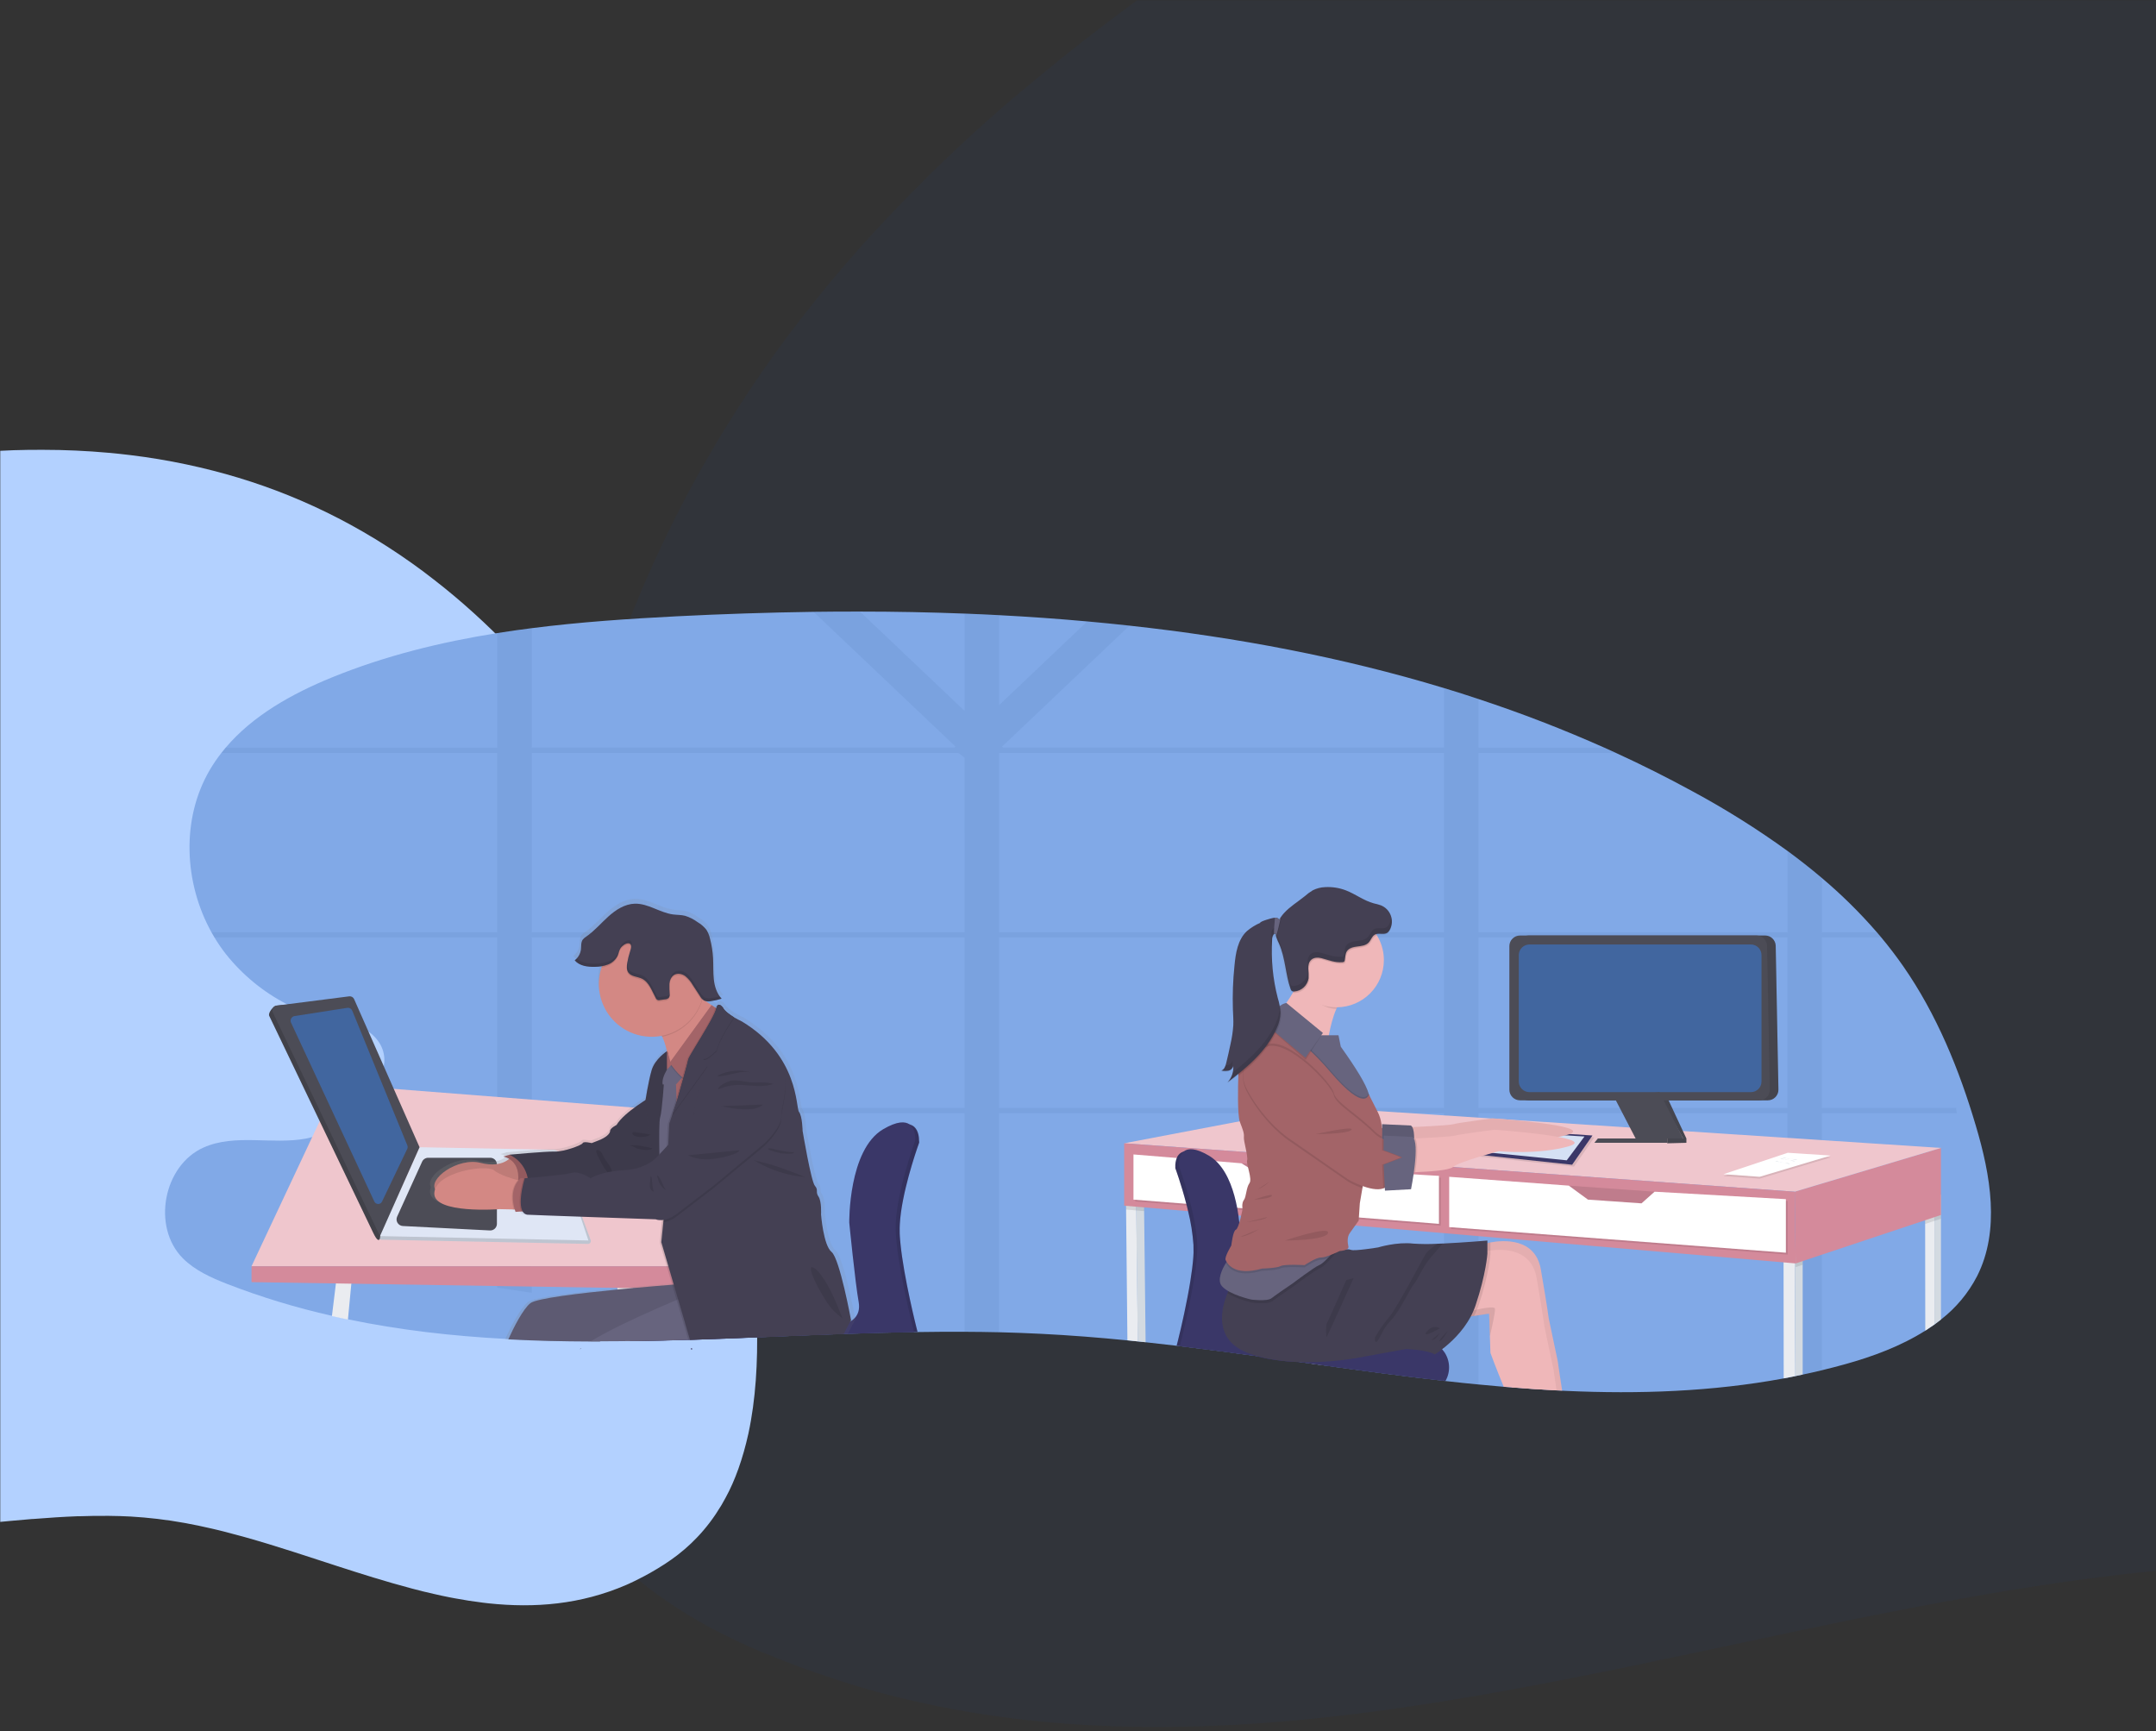 <svg width="1045" height="839" viewBox="0 0 1045 839" fill="none" xmlns="http://www.w3.org/2000/svg">
<rect x="0" y="0" width="1045" height="839" fill="#333333" stroke="none"/>
<mask id="mask0_119_629" style="mask-type:alpha" maskUnits="userSpaceOnUse" x="0" y="0" width="1045" height="839">
<rect width="1045" height="839" fill="#739FE4"/>
</mask>
<g mask="url(#mask0_119_629)">
<path opacity="0.1" d="M253.074 683.253C260.658 705.627 271.33 725.214 284.351 740.657C286.201 742.924 288.091 745.108 290.008 747.25C292.592 750.023 295.239 752.747 297.95 755.424C319.014 775.868 343.683 789.845 367.766 800.036C374.329 802.809 380.916 805.416 387.525 807.856C393.1 809.922 398.68 811.849 404.265 813.638C406.386 814.345 408.507 815.011 410.629 815.718C412.75 816.425 415.184 817.111 417.428 817.798L420.651 818.734C482.96 836.308 546.085 839.657 609.673 835.247L612.692 835.019L617.519 834.644C630.429 833.618 643.352 832.308 656.289 830.713L661.184 830.11L663.347 829.84C670.599 828.911 677.852 827.892 685.104 826.782C694.66 825.396 704.229 823.864 713.811 822.186L715.049 821.978L716.055 821.791C750.256 815.905 784.538 808.834 818.861 801.575L823.716 800.535L832.433 798.684L839.776 797.124L841.952 796.667C853.538 794.185 865.124 791.73 876.71 789.304L878.586 788.909C900.344 784.354 922.225 779.965 944.037 775.972L946.879 775.452C955.809 773.83 964.734 772.284 973.655 770.814L980.454 769.712L989.497 768.318C1014.56 764.512 1039.61 761.476 1064.6 759.583C1076.62 758.668 1088.67 757.975 1100.75 757.503C1110.72 757.157 1120.69 756.956 1130.67 756.9C1144.19 756.803 1157.74 756.921 1171.33 757.254H1174.4C1193.53 757.732 1212.71 758.564 1231.89 759.562L1235.35 759.729H1236.49C1277.29 761.933 1318.08 764.866 1358.77 766.967L1368.71 767.466H1370.15C1384.29 768.159 1398.42 768.693 1412.54 769.067H1416.28H1416.4H1420.94L1427.25 769.192C1433.81 769.289 1440.35 769.344 1446.88 769.358H1454.88C1478.85 769.254 1502.71 768.443 1526.43 766.551L1529.07 766.322C1575.15 762.516 1620.72 754.654 1665.47 740.366C1670.11 738.882 1674.73 737.329 1679.34 735.707C1710.27 725.102 1740.63 710.982 1770.18 693.465C1784.11 685.146 1798.12 675.537 1808.71 659.273C1835.58 617.676 1825.49 536.209 1790.53 512.52C1763.18 493.989 1731.14 509.068 1701.73 500.707C1699.92 500.18 1698.14 499.485 1696.38 498.627C1692.64 496.783 1689.01 494.488 1685.5 491.763C1684.31 490.848 1683.11 489.871 1681.9 488.852C1679.18 486.585 1676.46 484.068 1673.85 481.323C1669.58 476.98 1665.49 472.236 1661.61 467.117C1659.89 464.871 1658.21 462.542 1656.58 460.129C1650.93 452.015 1645.95 442.888 1641.73 432.946C1640.2 429.184 1638.83 425.265 1637.65 421.215C1637.01 419.136 1636.44 416.889 1635.96 414.726C1635.25 411.597 1634.71 408.383 1634.35 405.118C1632.63 389.685 1635.41 374.627 1645.06 361.899C1645.93 360.77 1646.84 359.721 1647.78 358.758C1649.65 356.774 1651.63 355.028 1653.68 353.538C1654.51 352.935 1655.37 352.352 1656.24 351.791C1668.67 343.783 1684.7 340.705 1698.22 335.152C1702.34 333.555 1706.36 331.419 1710.24 328.767C1712.7 327.02 1715.15 325.19 1717.56 323.276L1718.2 322.735C1738.75 306.528 1756.82 283.845 1771.23 256.181C1774.81 249.19 1778.11 241.869 1781.1 234.259C1782.01 231.972 1782.9 229.621 1783.74 227.271C1807.63 161.341 1810.1 76.858 1785.24 12.03C1782.22 4.164 1778.86 -3.382 1775.17 -10.557C1773.98 -12.928 1772.74 -15.258 1771.46 -17.546C1747.8 -60.245 1713.8 -89.175 1679.48 -110.597C1633.41 -139.341 1585.17 -157.498 1536.01 -169.457C1526.04 -171.883 1516.07 -174.06 1506.1 -175.987C1464.35 -184.14 1422.11 -188.466 1380.17 -191.752C1340.95 -194.789 1301.55 -196.751 1261.97 -197.638C1248.57 -197.916 1235.14 -198.033 1221.71 -197.992C1191.44 -197.992 1161.17 -197.098 1130.9 -195.309C1120.92 -194.727 1110.95 -194.033 1100.98 -193.229C1075.4 -191.205 1049.88 -188.432 1024.41 -184.91C1012.17 -183.218 999.955 -181.353 987.77 -179.315C894.973 -163.799 803.522 -137.49 715.226 -96.579C705.208 -91.948 695.235 -87.095 685.308 -82.02C648.177 -63.323 611.69 -41.755 575.989 -17.4C572.616 -15.085 569.253 -12.755 565.898 -10.412C543.606 5.228 521.63 22.082 499.972 40.149C471.389 63.674 443.859 90.077 417.564 119.182C407.302 130.691 397.329 142.698 387.647 155.205C370.531 177.284 354.567 201.372 339.902 227.25C338.597 229.566 337.305 231.895 336.026 234.239C329.39 246.426 323.09 259.051 317.124 272.112C288.023 336.088 268.495 409.256 254.081 484.006C241.366 549.229 232.908 622.46 253.074 683.253Z" fill="#244578"/>
<path d="M362.736 694.813C360.058 706.919 356.29 717.517 351.691 725.872C351.038 727.099 350.371 728.28 349.694 729.439C348.781 730.94 347.847 732.414 346.889 733.862C339.451 744.924 330.74 752.486 322.236 758C319.918 759.501 317.592 760.911 315.258 762.231C313.289 763.349 311.319 764.392 309.347 765.36C308.598 765.742 307.849 766.102 307.1 766.485C306.35 766.868 305.491 767.239 304.698 767.61L303.56 768.117C281.557 777.626 259.266 779.437 236.812 777.052L235.746 776.928L234.041 776.725C229.482 776.17 224.919 775.461 220.35 774.599L218.622 774.272L217.858 774.126C215.297 773.623 212.736 773.072 210.175 772.472C206.8 771.721 203.421 770.893 200.038 769.985L199.601 769.872L199.245 769.771C187.168 766.586 175.062 762.76 162.942 758.833L161.227 758.27L158.149 757.269L155.556 756.425L154.788 756.177C150.696 754.834 146.605 753.506 142.514 752.193L141.851 751.98C134.168 749.515 126.441 747.141 118.739 744.98L117.735 744.699C114.582 743.821 111.43 742.985 108.28 742.189L105.879 741.593L102.685 740.839C93.835 738.78 84.99 737.137 76.164 736.113C71.919 735.617 67.664 735.242 63.4 734.987C59.878 734.8 56.357 734.691 52.835 734.661C48.059 734.608 43.273 734.672 38.477 734.852H37.392C30.635 735.111 23.864 735.561 17.089 736.101L15.869 736.191H15.466C1.059 737.384 -13.347 738.971 -27.715 740.108L-31.225 740.378H-31.734C-36.728 740.753 -41.717 741.042 -46.702 741.244H-48.022H-48.066H-49.67L-51.898 741.312C-54.212 741.364 -56.522 741.394 -58.827 741.402H-61.656C-70.117 741.345 -78.544 740.907 -86.919 739.882L-87.851 739.759C-104.125 737.699 -120.217 733.446 -136.02 725.715C-137.656 724.912 -139.289 724.072 -140.918 723.194C-151.839 717.456 -162.561 709.817 -172.996 700.339C-177.913 695.837 -182.859 690.639 -186.6 681.839C-196.089 659.332 -192.526 615.253 -180.18 602.436C-170.523 592.409 -159.209 600.568 -148.822 596.044C-148.184 595.759 -147.554 595.383 -146.935 594.919C-145.615 593.921 -144.33 592.679 -143.094 591.205C-142.671 590.71 -142.248 590.181 -141.821 589.63C-140.861 588.403 -139.9 587.042 -138.978 585.556C-137.471 583.207 -136.028 580.64 -134.656 577.87C-134.048 576.655 -133.456 575.395 -132.88 574.089C-130.885 569.699 -129.125 564.761 -127.636 559.381C-127.094 557.346 -126.612 555.225 -126.195 553.034C-125.969 551.909 -125.768 550.694 -125.6 549.523C-125.349 547.83 -125.158 546.091 -125.028 544.324C-124.423 535.975 -125.403 527.827 -128.812 520.94C-129.118 520.33 -129.438 519.762 -129.773 519.241C-130.433 518.167 -131.13 517.223 -131.857 516.417C-132.15 516.09 -132.452 515.775 -132.76 515.471C-137.149 511.139 -142.81 509.473 -147.584 506.469C-149.038 505.605 -150.458 504.449 -151.829 503.014C-152.698 502.069 -153.562 501.078 -154.412 500.043L-154.638 499.751C-161.896 490.981 -168.278 478.709 -173.366 463.74C-174.63 459.958 -175.795 455.997 -176.852 451.879C-177.174 450.642 -177.486 449.37 -177.784 448.098C-186.221 412.426 -187.09 366.715 -178.312 331.639C-177.246 327.384 -176.058 323.301 -174.758 319.418C-174.336 318.135 -173.899 316.875 -173.447 315.637C-165.092 292.534 -153.087 276.881 -140.966 265.29C-124.697 249.738 -107.664 239.914 -90.305 233.444C-86.783 232.131 -83.262 230.953 -79.74 229.91C-64.998 225.499 -50.083 223.158 -35.273 221.38C-21.421 219.737 -7.507 218.676 6.467 218.196C11.201 218.046 15.941 217.982 20.685 218.004C31.375 218.004 42.064 218.488 52.754 219.456C56.275 219.771 59.797 220.146 63.318 220.581C72.349 221.677 81.363 223.177 90.359 225.083C94.68 225.998 98.993 227.007 103.295 228.11C136.065 236.505 168.358 250.74 199.538 272.875C203.076 275.381 206.597 278.006 210.103 280.752C223.215 290.869 236.099 302.538 248.706 315.716C249.897 316.969 251.085 318.229 252.27 319.497C260.142 327.959 267.902 337.078 275.55 346.853C285.643 359.582 295.365 373.868 304.65 389.616C308.274 395.842 311.796 402.339 315.215 409.106C321.259 421.052 326.896 434.085 332.075 448.087C332.536 449.34 332.992 450.6 333.444 451.868C335.787 458.463 338.012 465.293 340.118 472.36C350.395 506.975 357.291 546.564 362.381 587.008C366.871 622.298 369.858 661.92 362.736 694.813Z" fill="#B3D1FF"/>
</g>
<g clip-path="url(#clip0_119_629)">
<path d="M958.264 618.527C954.024 626.706 948.058 633.865 940.778 639.51C939.744 640.339 938.687 641.137 937.615 641.92C936.171 642.934 934.691 643.93 933.175 644.908C921.399 652.382 907.608 657.491 894.143 661.216C890.474 662.23 886.792 663.182 883.097 664.075C879.98 664.83 876.86 665.534 873.738 666.188C872.552 666.447 871.366 666.69 870.18 666.948C868.994 667.207 867.633 667.458 866.379 667.709L864.577 668.051C829.742 674.475 794.45 675.699 758.9 674.087L757.212 674.004L754.513 673.867C747.296 673.492 740.071 673.013 732.838 672.43L730.101 672.209L728.893 672.11C724.838 671.771 720.783 671.398 716.728 670.993C711.386 670.486 706.037 669.926 700.679 669.313L699.987 669.237L699.425 669.168C680.304 667.017 661.138 664.432 641.949 661.778L639.235 661.398L634.361 660.722L630.256 660.152L629.04 659.984C622.562 659.077 616.085 658.18 609.607 657.293L608.558 657.149C596.394 655.484 584.161 653.879 571.967 652.42L570.378 652.23C565.385 651.637 560.395 651.071 555.408 650.534L551.607 650.131L546.551 649.622C532.539 648.231 518.535 647.121 504.562 646.429C497.841 646.094 491.105 645.841 484.354 645.669C478.779 645.542 473.203 645.468 467.628 645.448C460.066 645.413 452.489 645.456 444.896 645.577H443.178C432.481 645.752 421.761 646.056 411.034 646.421L409.103 646.482H408.464C385.656 647.288 362.848 648.36 340.101 649.128L334.544 649.31H333.738C325.831 649.564 317.932 649.759 310.041 649.896H307.95H307.881H305.342L301.815 649.941C298.15 649.977 294.493 649.997 290.844 650.002H286.366C272.97 649.964 259.627 649.668 246.368 648.976L244.894 648.892C219.128 647.501 193.652 644.627 168.632 639.404C166.042 638.862 163.457 638.294 160.877 637.701C143.588 633.825 126.612 628.663 110.091 622.26C102.306 619.219 94.475 615.707 88.553 609.761C73.53 594.556 79.171 564.776 98.718 556.117C114.007 549.343 131.918 554.855 148.363 551.799C149.373 551.606 150.371 551.352 151.351 551.039C153.441 550.364 155.475 549.526 157.433 548.53C158.102 548.195 158.771 547.838 159.448 547.465C160.968 546.637 162.489 545.717 163.948 544.713C166.335 543.126 168.62 541.392 170.791 539.521C171.754 538.699 172.691 537.848 173.604 536.966C176.761 534 179.548 530.664 181.906 527.029C182.764 525.654 183.526 524.222 184.187 522.742C184.544 521.981 184.863 521.16 185.129 520.369C185.527 519.225 185.829 518.051 186.034 516.857C186.992 511.216 185.441 505.712 180.043 501.059C179.56 500.646 179.052 500.263 178.523 499.911C177.477 499.185 176.373 498.547 175.223 498.003C174.759 497.782 174.28 497.569 173.794 497.364C166.845 494.437 157.881 493.312 150.324 491.282C148.021 490.698 145.773 489.917 143.604 488.948C142.228 488.309 140.859 487.64 139.513 486.941L139.156 486.743C127.665 480.819 117.56 472.527 109.506 462.415C107.504 459.859 105.66 457.183 103.986 454.401C103.477 453.565 102.983 452.706 102.511 451.847C89.154 427.747 87.778 396.865 101.675 373.167C103.363 370.292 105.243 367.534 107.301 364.911C107.97 364.044 108.662 363.193 109.377 362.356C122.605 346.748 141.612 336.173 160.801 328.342C186.559 317.835 213.525 311.198 241.009 306.827C246.584 305.94 252.159 305.144 257.734 304.439C281.075 301.459 304.688 299.878 328.135 298.677C350.066 297.567 372.093 296.849 394.217 296.525C401.713 296.424 409.217 296.381 416.728 296.396C433.652 296.396 450.575 296.723 467.499 297.377C473.074 297.589 478.649 297.843 484.225 298.137C498.523 298.877 512.793 299.891 527.035 301.178C533.877 301.796 540.705 302.478 547.517 303.223C599.397 308.895 650.525 318.512 699.889 333.466C705.489 335.159 711.064 336.933 716.614 338.788C737.373 345.623 757.772 353.507 777.732 362.41C779.617 363.256 781.498 364.107 783.373 364.964C795.836 370.681 808.122 376.842 820.231 383.446C836.211 392.046 851.602 401.697 866.303 412.336C872.04 416.543 877.615 420.932 883.028 425.504C892.598 433.574 901.522 442.38 909.721 451.839C910.451 452.686 911.173 453.537 911.888 454.394C915.598 458.849 919.121 463.464 922.456 468.238C938.725 491.624 949.643 518.37 957.702 545.694C964.81 569.536 969.539 596.305 958.264 618.527Z" fill="#81A9E7"/>
<path opacity="0.1" d="M948.039 536.966H883.089V454.348H911.979C911.265 453.492 910.542 452.64 909.812 451.794H883.12V425.458C877.717 420.897 872.141 416.507 866.394 412.29V451.824H716.66V364.911H783.419C781.538 364.054 779.658 363.203 777.778 362.356H716.66V338.735C711.085 336.895 705.509 335.121 699.934 333.413V362.303H486.239L485.73 361.817L547.547 303.139C540.735 302.389 533.908 301.708 527.065 301.094L484.255 341.723V298.084C478.68 297.79 473.104 297.536 467.529 297.323V344.528L416.759 296.343C409.252 296.343 401.749 296.386 394.247 296.472L463.097 361.817L462.587 362.303H257.75V304.47C252.174 305.174 246.599 305.97 241.024 306.857V362.356H109.377C108.662 363.193 107.97 364.044 107.301 364.911H241.009V451.794H102.481C102.952 452.653 103.446 453.512 103.956 454.348H241.009V536.966H173.596C172.684 537.848 171.746 538.699 170.783 539.521H241.009V624.062C246.584 624.858 252.159 625.689 257.734 626.556V539.521H467.514V645.448C473.089 645.448 478.664 645.522 484.24 645.669V539.521H699.919V669.199L700.611 669.275C705.963 669.873 711.313 670.433 716.66 670.955V539.521H866.348V667.671C867.625 667.435 868.903 667.184 870.15 666.91C871.396 666.637 872.522 666.431 873.708 666.15C876.83 665.486 879.949 664.782 883.066 664.036V539.521H948.54C948.373 538.669 948.206 537.818 948.039 536.966ZM467.514 536.966H257.75V454.348H467.514V536.966ZM467.514 451.817H257.75V364.911H464.541L467.491 367.237L467.514 451.817ZM699.919 536.966H484.255V454.348H699.919V536.966ZM699.919 451.817H484.255V364.911H699.919V451.817ZM866.348 536.966H716.66V454.348H866.348V536.966Z" fill="#41669F"/>
<path d="M305.943 653.613C305.943 653.697 305.882 653.781 305.859 653.864C305.859 653.781 305.912 653.697 305.95 653.613H305.943Z" fill="#EAECF0"/>
<path d="M309.911 649.972H307.821H307.752H305.213L301.685 650.017L301.298 646.011L300.94 642.209L299.283 624.868L299.23 624.336V624.1L298.766 619.219L305.867 616.558L306.733 623.636L306.794 624.161V624.222L308.55 638.59L309.09 643L309.402 645.562L309.668 647.759V647.835L309.911 649.972Z" fill="#EAECF0"/>
<path d="M335.403 653.606L335.487 653.857H334.924L334.84 653.606H335.403Z" fill="#3A3768"/>
<path d="M445.52 553.441C445.52 553.593 445.52 553.677 445.52 553.677V553.768C445.52 553.768 438.89 571.885 436.731 587.349C436.584 588.362 436.462 589.376 436.366 590.39C436.26 591.462 436.176 592.511 436.13 593.53C436.07 594.723 436.054 595.879 436.085 596.981C436.085 597.232 436.085 597.491 436.085 597.742C436.085 598.251 436.138 598.775 436.168 599.315C436.199 599.855 436.244 600.395 436.29 600.957C436.336 601.52 436.381 602.014 436.434 602.554C438.069 619.28 444.28 643.768 444.28 643.768C444.28 643.768 444.486 644.429 444.752 645.555H443.034C432.337 645.729 421.617 646.033 410.89 646.398L408.958 646.459H408.32C385.512 647.265 362.704 648.337 339.957 649.105L334.399 649.287H333.594C325.687 649.541 317.788 649.736 309.896 649.873H307.805C308.342 649.116 308.959 648.421 309.645 647.797C310.222 647.262 310.846 646.779 311.508 646.353C315.121 644.1 319.056 642.41 323.178 641.343C324.047 641.105 324.946 640.995 325.846 641.016L331.168 641.122H331.989L340.155 641.282L410.19 642.673H410.365L410.859 642.574C411.672 642.372 412.464 642.092 413.224 641.738C414.539 641.183 415.689 640.298 416.563 639.169C417.437 638.039 418.004 636.704 418.211 635.291C418.211 635.055 418.272 634.804 418.287 634.531C418.31 634.161 418.31 633.79 418.287 633.421C418.287 633.162 418.287 632.888 418.226 632.607C418.165 632.326 418.15 632.045 418.097 631.756C416.409 622.321 413.535 593.279 413.535 593.279V593.37C413.535 593.37 413.535 592.131 413.604 590.048C413.604 589.888 413.604 589.713 413.604 589.538V589.09C413.604 588.626 413.657 588.124 413.687 587.569C413.687 587.242 413.733 586.908 413.756 586.558C413.794 586.049 413.839 585.524 413.885 584.977C413.881 584.944 413.881 584.911 413.885 584.878C413.915 584.533 413.946 584.183 413.976 583.829C413.976 583.829 413.976 583.753 413.976 583.715C415.109 572.501 418.675 554.749 429.942 548.172C435.226 545.078 438.723 544.455 441.026 545.063C444.387 545.945 445.231 549.442 445.413 551.715C445.413 551.867 445.413 552.012 445.413 552.156C445.473 552.582 445.509 553.011 445.52 553.441V553.441Z" fill="#3A3768"/>
<path opacity="0.1" d="M305.943 653.613C305.943 653.697 305.882 653.781 305.859 653.864C305.859 653.781 305.912 653.697 305.95 653.613H305.943Z" fill="black"/>
<path opacity="0.1" d="M335.403 653.606L335.487 653.857H334.924L334.84 653.606H335.403Z" fill="black"/>
<path opacity="0.1" d="M445.52 553.441C445.52 553.593 445.52 553.677 445.52 553.677C445.52 553.677 440.053 568.616 437.446 582.939C437.263 583.953 437.096 584.934 436.944 585.881C436.868 586.368 436.799 586.855 436.731 587.341C436.584 588.355 436.462 589.369 436.366 590.382C436.26 591.454 436.176 592.503 436.13 593.522C436.07 594.716 436.054 595.871 436.085 596.974C436.085 597.225 436.085 597.483 436.085 597.734C436.085 598.243 436.138 598.768 436.168 599.308C436.199 599.847 436.244 600.395 436.29 600.95C436.336 601.505 436.381 602.007 436.434 602.546C436.488 603.086 436.541 603.603 436.602 604.135C436.845 606.287 437.149 608.545 437.499 610.841C439.878 626.327 444.28 643.677 444.28 643.677C444.28 643.677 444.501 644.376 444.767 645.547H443.049C432.352 645.722 421.632 646.026 410.905 646.391L408.974 646.452H408.335C385.527 647.258 362.719 648.329 339.972 649.097L334.415 649.28H333.609C325.702 649.533 317.803 649.728 309.911 649.865H307.821H307.752C308.305 649.08 308.942 648.359 309.653 647.714C310.229 647.169 310.855 646.681 311.523 646.254C315.139 644.007 319.074 642.318 323.193 641.244C324.063 641.012 324.962 640.905 325.862 640.925L331.184 641.031H332.005L340.193 641.191L410.281 642.574H410.403C410.403 642.574 410.608 642.574 410.95 642.46C411.771 642.257 412.568 641.969 413.33 641.601C414.616 641.049 415.742 640.18 416.602 639.075C417.462 637.97 418.029 636.666 418.249 635.283C418.249 635.048 418.31 634.797 418.325 634.523C418.348 634.153 418.348 633.783 418.325 633.413C418.325 633.155 418.325 632.881 418.264 632.6C418.203 632.318 418.188 631.984 418.135 631.665C416.447 622.23 413.573 593.188 413.573 593.188C413.573 593.188 413.573 591.948 413.642 589.865C413.642 589.706 413.642 589.531 413.642 589.356V588.907C413.642 588.444 413.695 587.942 413.725 587.387C413.725 587.06 413.771 586.725 413.794 586.376C413.832 585.866 413.877 585.342 413.923 584.794C413.919 584.761 413.919 584.728 413.923 584.695C413.953 584.351 413.984 584.001 414.014 583.646C414.014 583.646 414.014 583.57 414.014 583.532C414.151 582.133 414.334 580.628 414.562 579.054C416.143 568.046 420.096 553.669 429.949 547.883C435.096 544.842 438.54 544.204 440.852 544.728C444.41 545.542 445.253 549.206 445.413 551.518C445.413 551.67 445.413 551.814 445.413 551.958C445.482 552.45 445.517 552.945 445.52 553.441V553.441Z" fill="black"/>
<path d="M305.943 653.613C305.943 653.697 305.882 653.781 305.859 653.864C305.859 653.781 305.912 653.697 305.95 653.613H305.943Z" fill="#3A3768"/>
<path d="M335.403 653.606L335.487 653.857H334.924L334.84 653.606H335.403Z" fill="#3A3768"/>
<path d="M443.573 552.795C443.573 552.795 433.652 579.906 434.131 596.13C434.61 612.354 442.357 642.84 442.357 642.84C442.357 642.84 442.691 643.912 443.049 645.623C432.352 645.798 421.632 646.102 410.905 646.467L408.974 646.528H408.335C385.527 647.334 362.719 648.406 339.972 649.173L334.415 649.356H333.609C325.702 649.609 317.803 649.804 309.911 649.941H307.821H307.752H305.213C306.259 648.186 307.685 646.687 309.387 645.555L309.592 645.41C313.212 643.2 317.143 641.547 321.254 640.506C322.125 640.275 323.023 640.167 323.923 640.187L330.948 640.324H331.769L340.231 640.491L408.464 641.852C409.44 641.669 410.388 641.36 411.285 640.932C411.583 640.795 411.872 640.64 412.152 640.468V640.468C413.008 639.975 413.778 639.346 414.432 638.606C415.869 636.971 416.827 634.538 416.189 631.003C414.493 621.568 411.627 592.526 411.627 592.526C411.627 592.526 411.14 557.189 428.079 547.268C434.921 543.261 438.768 543.398 440.92 544.987C440.984 545.028 441.045 545.073 441.102 545.124C444.067 547.511 443.573 552.795 443.573 552.795Z" fill="#3A3768"/>
<path d="M170.563 619.318L170.289 622.154L168.632 639.556C166.042 639.014 163.457 638.446 160.877 637.853L162.816 622.032L163.469 616.657L170.563 619.318Z" fill="#EAECF0"/>
<path d="M121.906 613.692L163.31 525.57L330.089 538.578L345.461 613.692H121.906Z" fill="#EFC6CD"/>
<path d="M121.906 621.378V613.692H345.461V624.929L121.906 621.378Z" fill="#D48A9B"/>
<path d="M184.947 600.821L284.967 602.858C285.189 602.863 285.408 602.815 285.607 602.718C285.806 602.62 285.979 602.476 286.111 602.298C286.243 602.12 286.33 601.913 286.365 601.694C286.4 601.476 286.382 601.252 286.313 601.041L270.72 558.983L203.353 557.698L183.426 598.494C183.315 598.747 183.268 599.023 183.291 599.298C183.313 599.574 183.404 599.839 183.555 600.07C183.706 600.301 183.913 600.491 184.156 600.622C184.399 600.753 184.671 600.821 184.947 600.821Z" fill="#DFE6F5"/>
<path opacity="0.15" d="M184.947 600.821L284.967 602.858C285.189 602.863 285.408 602.815 285.607 602.718C285.806 602.62 285.979 602.476 286.111 602.298C286.243 602.12 286.33 601.913 286.365 601.694C286.4 601.476 286.382 601.252 286.313 601.041L270.72 558.983L203.353 557.698L183.426 598.494C183.315 598.747 183.268 599.023 183.291 599.298C183.313 599.574 183.404 599.839 183.555 600.07C183.706 600.301 183.913 600.491 184.156 600.622C184.399 600.753 184.671 600.821 184.947 600.821Z" fill="black"/>
<path d="M184.141 599.064L285.195 601.193L271.457 559.584C271.235 558.91 270.81 558.321 270.239 557.899C269.669 557.477 268.981 557.242 268.272 557.227L203.33 555.995L184.141 599.064Z" fill="#DFE6F5"/>
<path d="M192.489 589.645L204.6 562.997C204.857 562.435 205.27 561.959 205.791 561.625C206.311 561.291 206.916 561.113 207.534 561.112H237.633C238.486 561.112 239.304 561.451 239.907 562.054C240.51 562.657 240.849 563.475 240.849 564.328V593.119C240.848 593.555 240.759 593.986 240.588 594.387C240.416 594.787 240.164 595.148 239.849 595.449C239.533 595.75 239.16 595.983 238.752 596.135C238.344 596.288 237.909 596.356 237.473 596.335L195.256 594.183C194.733 594.157 194.224 594.003 193.773 593.735C193.323 593.467 192.945 593.093 192.672 592.646C192.399 592.198 192.24 591.691 192.208 591.168C192.176 590.645 192.272 590.122 192.489 589.645V589.645Z" fill="#4C4C56"/>
<path d="M251.85 586.269L252.367 571.064C252.381 570.455 252.632 569.876 253.066 569.45C253.501 569.024 254.085 568.785 254.693 568.783H263.588C264.135 568.786 264.663 568.981 265.08 569.334C265.497 569.687 265.776 570.176 265.869 570.714L268.485 585.836C268.542 586.169 268.526 586.511 268.438 586.838C268.35 587.165 268.192 587.468 267.975 587.728C267.758 587.987 267.488 588.197 267.182 588.341C266.876 588.486 266.542 588.562 266.204 588.565L254.169 588.672C253.857 588.671 253.549 588.607 253.263 588.485C252.977 588.363 252.718 588.185 252.501 587.961C252.285 587.737 252.116 587.472 252.004 587.181C251.892 586.89 251.84 586.58 251.85 586.269Z" fill="#D1D9EC"/>
<path d="M134.009 487.374L167.544 484.576C168.034 484.512 168.532 484.608 168.963 484.851C169.393 485.093 169.733 485.469 169.932 485.922L201.642 557.698L183.943 597.43C184.498 596.183 184.909 605.884 180.902 597.475L130.504 492.339C129.828 490.932 132.435 487.572 134.009 487.374Z" fill="#4C4C56"/>
<path opacity="0.15" d="M134.009 487.374L167.544 484.576C168.034 484.512 168.532 484.608 168.963 484.851C169.393 485.093 169.733 485.469 169.932 485.922L201.642 557.698L183.943 597.43C184.498 596.183 184.909 605.884 180.902 597.475L130.504 492.339C129.828 490.932 132.435 487.572 134.009 487.374Z" fill="black"/>
<path d="M134.009 487.374L169.247 482.873C169.737 482.809 170.235 482.905 170.666 483.148C171.096 483.39 171.436 483.766 171.635 484.219L203.353 555.995L184.164 599.064L132.207 490.636C132.048 490.307 131.97 489.945 131.98 489.58C131.99 489.215 132.087 488.858 132.263 488.538C132.44 488.219 132.691 487.946 132.994 487.743C133.298 487.541 133.646 487.414 134.009 487.374Z" fill="#4C4C56"/>
<path d="M142.805 492.422L168.282 488.454C168.791 488.373 169.313 488.468 169.761 488.722C170.21 488.976 170.56 489.374 170.753 489.853L197.438 555.129C197.547 555.395 197.6 555.682 197.592 555.97C197.584 556.258 197.516 556.541 197.392 556.801L185.175 582.331C185.009 582.686 184.745 582.986 184.415 583.197C184.084 583.407 183.7 583.519 183.308 583.519C182.917 583.519 182.533 583.407 182.202 583.197C181.872 582.986 181.608 582.686 181.442 582.331L141.08 495.661C140.926 495.339 140.85 494.985 140.858 494.628C140.866 494.271 140.957 493.921 141.125 493.606C141.293 493.291 141.532 493.02 141.824 492.814C142.116 492.609 142.452 492.474 142.805 492.422V492.422Z" fill="#41669F"/>
<path d="M414.638 639.503C414.638 639.503 414.113 640.369 413.345 641.784L413.277 641.913C412.593 643.129 411.756 644.726 410.905 646.474L408.974 646.535H408.335C385.527 647.341 362.719 648.413 339.972 649.181L334.415 649.363H333.609C325.702 649.617 317.803 649.812 309.911 649.949H307.821H307.752H305.213L301.685 649.994C298.021 650.03 294.364 650.05 290.715 650.055H286.366C272.97 650.017 259.628 649.721 246.369 649.029L244.894 648.945C247.501 643.274 252.162 633.976 255.948 631.003C258.875 628.722 279.896 626.191 299.23 624.336L301.267 624.138H301.313L306.711 623.636C314.108 622.959 320.821 622.412 325.611 622.04L326.052 622.001L323.558 613.639L319.947 601.474L320.973 591.256L321.057 590.435H320.943C319.913 590.545 318.873 590.415 317.902 590.055L281.797 588.808H281.143L267.276 588.314C259.84 588.048 254.557 587.85 254.351 587.812C254.133 587.776 253.919 587.717 253.713 587.638C253.389 587.515 253.09 587.334 252.831 587.105C252.528 586.846 252.271 586.538 252.071 586.193H251.918H251.584L249.622 586.322L248.627 586.391C248.589 586.284 248.558 586.178 248.52 586.079C248.429 585.783 248.338 585.501 248.254 585.212H247.729L240.887 585.068H240.765C240.765 585.068 223.112 586.414 213.89 583.053C210.507 581.822 208.257 579.959 208.431 577.169C208.47 576.534 208.603 575.909 208.827 575.314C205.862 569.771 220.345 559.66 231.384 562.45C234.366 563.303 237.509 563.433 240.553 562.83C242.204 562.473 243.76 561.765 245.114 560.755C245.251 560.656 245.373 560.557 245.487 560.458C245.304 560.344 245.114 560.245 244.939 560.154C244.183 559.756 243.37 559.474 242.529 559.318L245.525 558.443H245.57C245.57 558.443 256.214 557.47 263.14 557.083H263.186C265.246 556.976 266.987 556.908 268.021 556.938C272.582 557.067 281.47 553.806 281.85 552.802C282.23 551.799 286.29 552.802 286.29 552.802L289.84 551.419C293.391 550.043 295.421 548.165 295.421 546.781C295.421 545.397 298.591 543.9 298.591 543.9C300.02 541.497 302.826 538.92 305.768 536.639C308.315 534.67 310.961 532.914 312.922 531.69C313.682 526.765 314.697 521.882 315.963 517.062C317.309 512.569 321.483 509.239 322.98 508.16L323.528 507.795C323.108 505.901 322.549 504.041 321.855 502.23C321.804 502.078 321.744 501.925 321.673 501.773C321.521 501.416 321.361 501.066 321.201 500.739L320.966 500.283C320.578 500.359 320.205 500.428 319.795 500.481C318.536 500.666 317.266 500.76 315.993 500.762C310.293 500.783 304.742 498.936 300.191 495.504C295.639 492.072 292.338 487.243 290.791 481.756C290.791 481.756 290.791 481.756 290.791 481.71C290.181 479.481 289.874 477.179 289.878 474.868C289.875 472.649 290.166 470.44 290.745 468.299C290.745 468.299 290.745 468.299 290.745 468.299C290.859 467.843 290.996 467.394 291.14 466.946C291.155 466.894 291.173 466.843 291.194 466.794C291.262 466.588 291.331 466.376 291.407 466.17C290.281 466.341 289.146 466.44 288.008 466.467H287.248C285.077 466.548 282.913 466.188 280.885 465.41V465.41C280.393 465.201 279.922 464.946 279.478 464.65C279.455 464.639 279.434 464.623 279.417 464.604C278.84 464.267 278.312 463.849 277.851 463.365C278.697 462.717 279.406 461.907 279.937 460.984C280.469 460.06 280.811 459.039 280.945 457.982C281.151 456.34 280.877 454.508 281.858 453.17C282.36 452.565 282.961 452.051 283.637 451.649C287.681 448.889 290.89 445.103 294.546 441.842C298.203 438.58 302.628 435.76 307.547 435.608C314.146 435.402 319.954 439.994 326.493 440.861C328.5 441.127 330.56 441.036 332.522 441.538C334.72 442.225 336.788 443.273 338.642 444.64C340.316 445.592 341.796 446.85 343.006 448.35C343.845 449.65 344.448 451.089 344.785 452.6C345.631 455.784 346.141 459.048 346.305 462.339C346.48 465.783 346.305 469.249 346.67 472.671C346.928 475.642 347.933 478.5 349.59 480.98H349.688C349.977 481.386 350.292 481.772 350.631 482.136C349.985 482.341 349.339 482.524 348.677 482.683C347.578 482.965 346.464 483.186 345.34 483.345C344.824 483.429 344.303 483.473 343.781 483.474C343.419 483.483 343.056 483.45 342.702 483.375L343.371 483.824L345.226 485.07L345.925 485.534L347.332 486.469C347.651 485.534 348.092 485.283 348.601 485.344C349.635 484.371 351.178 486.477 351.178 486.477C352.083 488.21 354.516 489.936 356.668 491.213C357.932 491.958 359.234 492.638 360.568 493.251C388.979 510.182 387.177 535.514 388.85 537.521C390.522 539.528 390.629 546.796 390.629 546.796C390.629 546.796 394.818 571.497 396.711 573.634C398.604 575.77 396.832 576.515 398.482 578.902C400.132 581.289 399.752 587.676 399.752 587.676C399.752 587.676 400.892 602.721 404.952 605.983C408.594 608.91 413.459 633.535 414.425 638.568L414.638 639.503Z" fill="url(#paint0_linear_119_629)"/>
<path d="M248.117 560.253C248.117 560.253 244.171 566.464 232.995 563.606C221.82 560.747 207.032 571.558 211.252 576.895C215.471 582.232 242.681 575.375 242.681 575.375L253.12 573.261L252.435 564.571L248.117 560.253Z" fill="#D38884"/>
<path opacity="0.1" d="M248.117 560.253C248.117 560.253 244.171 566.464 232.995 563.606C221.82 560.747 207.032 571.558 211.252 576.895C215.471 582.232 242.681 575.375 242.681 575.375L253.12 573.261L252.435 564.571L248.117 560.253Z" fill="black"/>
<path d="M251.751 559.918L246.908 559.668L243.928 560.534C243.928 560.534 253.37 561.903 250.77 574.698L260.95 574.082L251.751 559.918Z" fill="#A36468"/>
<path opacity="0.1" d="M251.751 559.918L246.908 559.668L243.928 560.534C243.928 560.534 253.37 561.903 250.77 574.698L260.95 574.082L251.751 559.918Z" fill="black"/>
<path d="M315.857 531.302C315.857 531.302 302.567 538.905 298.834 545.222C298.834 545.222 295.732 546.743 295.732 548.081C295.732 549.419 293.741 551.305 290.266 552.643L286.784 554.011C286.784 554.011 282.808 553.015 282.435 554.011C282.063 555.007 273.373 558.231 268.895 558.109C264.417 557.987 246.908 559.629 246.908 559.629C250.115 561.085 252.733 563.585 254.335 566.721C255.937 569.857 256.428 573.444 255.727 576.895L297.101 575.162L312.747 571.68L321.946 562.488L315.857 531.302Z" fill="#444053"/>
<path opacity="0.1" d="M315.857 531.302C315.857 531.302 302.567 538.905 298.834 545.222C298.834 545.222 295.732 546.743 295.732 548.081C295.732 549.419 293.741 551.305 290.266 552.643L286.784 554.011C286.784 554.011 282.808 553.015 282.435 554.011C282.063 555.007 273.373 558.231 268.895 558.109C264.417 557.987 246.908 559.629 246.908 559.629C250.115 561.085 252.733 563.585 254.335 566.721C255.937 569.857 256.428 573.444 255.727 576.895L297.101 575.162L312.747 571.68L321.946 562.488L315.857 531.302Z" fill="black"/>
<path d="M254.891 586.269L249.037 586.155L242.195 586.011C242.195 586.011 209.883 588.497 210.514 578.165C211.145 567.833 235.998 564.206 239.458 567.171C242.081 569.414 248.147 571.224 250.915 571.961C251.797 572.197 252.336 572.326 252.336 572.326L254.891 586.269Z" fill="#D38884"/>
<path opacity="0.1" d="M254.891 586.269L249.037 586.155C246.703 578.134 249.41 573.717 250.945 571.984C251.827 572.219 252.367 572.349 252.367 572.349L254.891 586.269Z" fill="black"/>
<path d="M258.837 586.71L252.755 587.136L249.866 587.333C245.889 575.656 252.314 571.056 252.314 571.056H254.214L257.324 571.429L258.837 586.71Z" fill="#A36468"/>
<path d="M332.506 509.194L325.299 522.878C325.299 522.878 324.197 509.019 320.988 502.488C320.167 500.816 319.209 499.63 318.092 499.272C315.051 498.314 332.537 479.148 332.537 479.148C333.122 479.27 336.467 481.429 340.565 484.219C345.074 487.26 350.502 490.97 354.151 493.342C361.077 497.759 332.506 509.194 332.506 509.194Z" fill="#D38884"/>
<path d="M323.262 509.452C323.262 509.452 317.468 513.17 315.857 518.636C314.245 524.102 312.747 533.917 312.747 533.917C312.747 533.917 315.362 557.394 316.723 558.512C318.084 559.63 323.262 583.106 323.262 583.106L328.279 579.754L321.695 550.187C321.695 550.187 326.074 512.197 323.262 509.452Z" fill="#444053"/>
<path opacity="0.1" d="M323.262 509.452C323.262 509.452 317.468 513.17 315.857 518.636C314.245 524.102 312.747 533.917 312.747 533.917C312.747 533.917 315.362 557.394 316.723 558.512C318.084 559.63 323.262 583.106 323.262 583.106L328.279 579.754L321.695 550.187C321.695 550.187 326.074 512.197 323.262 509.452Z" fill="black"/>
<path d="M348.472 561.827H319.513L324.204 516.142H348.472V561.827Z" fill="#A36468"/>
<path d="M281.379 653.613H281.728L281.074 653.864L281.379 653.613Z" fill="#67647E"/>
<path d="M335.859 632.805L330.195 634.979L329.435 635.261L309.045 643.099L301.267 646.087L290.684 650.154H286.366C272.97 650.116 259.627 649.82 246.368 649.128C248.938 643.494 253.431 634.477 257.096 631.566C259.954 629.285 280.405 626.822 299.283 624.967C301.64 624.738 303.966 624.518 306.232 624.313L306.771 624.26C314.268 623.575 321.049 623.02 325.778 622.64L326.538 622.579L332.483 622.123L333.107 621.5L333.867 624.754L334.498 627.354L335.859 632.805Z" fill="#67647E"/>
<path opacity="0.1" d="M281.379 653.613H281.728L281.074 653.864L281.379 653.613Z" fill="black"/>
<path opacity="0.1" d="M335.859 632.805L330.195 634.979L329.435 635.261L309.045 643.099L301.267 646.087L290.684 650.154H286.366C272.97 650.116 259.627 649.82 246.368 649.128C248.938 643.494 253.431 634.477 257.096 631.566C259.954 629.285 280.405 626.822 299.283 624.967C301.64 624.738 303.966 624.518 306.232 624.313L306.771 624.26C314.268 623.575 321.049 623.02 325.778 622.64L326.538 622.579L332.483 622.123L333.107 621.5L333.867 624.754L334.498 627.354L335.859 632.805Z" fill="black"/>
<path d="M281.379 653.613H281.728L281.074 653.864L281.379 653.613Z" fill="#67647E"/>
<path d="M305.943 653.613C305.943 653.697 305.882 653.781 305.859 653.864C305.859 653.781 305.912 653.697 305.95 653.613H305.943Z" fill="#67647E"/>
<path d="M335.487 653.857H334.924L334.84 653.606H335.403L335.487 653.857Z" fill="#67647E"/>
<path d="M340.702 624.86L340.231 640.506V641.35V641.434L339.995 649.181L334.437 649.363H333.632C325.725 649.617 317.826 649.812 309.934 649.949H307.843H307.775H305.236L301.708 649.994C298.044 650.03 294.387 650.05 290.737 650.055H286.366C290.319 647.607 295.436 644.908 300.94 642.209C303.411 640.993 305.973 639.784 308.543 638.59C315.385 635.413 322.311 632.41 327.96 630.015L328.682 629.711C330.872 628.783 332.856 627.954 334.551 627.255C338.216 625.734 340.542 624.822 340.702 624.761V624.86Z" fill="#67647E"/>
<path opacity="0.1" d="M289.924 560.557C291.346 563.522 292.813 566.548 295.162 568.859C295.535 569.224 296.181 569.559 296.515 569.156C296.621 568.988 296.671 568.791 296.66 568.593C296.587 567.196 296.112 565.849 295.291 564.716C294.531 563.545 293.634 562.48 292.957 561.264C292.281 560.048 291.505 557.706 289.985 557.387C288.031 556.976 289.491 559.66 289.924 560.557Z" fill="black"/>
<path opacity="0.1" d="M340.535 484.196C340.428 484.576 340.314 484.956 340.193 485.321C338.79 489.62 336.274 493.47 332.901 496.481C329.528 499.492 325.418 501.557 320.988 502.465C320.167 500.793 319.209 499.607 318.092 499.249C315.051 498.291 332.537 479.125 332.537 479.125C333.092 479.247 336.437 481.444 340.535 484.196Z" fill="black"/>
<path d="M341.447 476.89C341.447 481.951 339.946 486.899 337.134 491.107C334.322 495.316 330.326 498.596 325.65 500.533C320.974 502.469 315.828 502.976 310.864 501.989C305.9 501.001 301.34 498.564 297.761 494.985C294.183 491.406 291.745 486.847 290.758 481.882C289.77 476.918 290.277 471.773 292.214 467.097C294.151 462.421 297.431 458.424 301.639 455.612C305.848 452.8 310.795 451.3 315.857 451.3C319.219 451.293 322.55 451.95 325.658 453.233C328.766 454.517 331.59 456.401 333.967 458.779C336.345 461.157 338.23 463.981 339.513 467.089C340.797 470.197 341.454 473.527 341.447 476.89V476.89Z" fill="#D38884"/>
<path d="M325.672 514.903C325.672 514.903 320.35 521.365 321.201 525.593H327.656L332.377 520.271L325.672 514.903Z" fill="#67647E"/>
<path opacity="0.1" d="M344.602 487.617L324.303 515.527C324.303 515.527 329.519 522.985 332.005 523.357C334.491 523.73 348.67 490.347 348.67 490.347L344.602 487.617Z" fill="black"/>
<path d="M344.861 487.116L324.554 515.063C324.554 515.063 329.769 522.513 332.255 522.886C334.741 523.258 348.92 489.883 348.92 489.883L344.861 487.116Z" fill="#A36468"/>
<path d="M321.946 522.863C321.946 522.863 320.95 538.509 319.954 541.619C318.959 544.728 319.954 573.291 319.954 573.291L329.275 569.445L327.656 525.593L321.946 522.863Z" fill="#67647E"/>
<path opacity="0.1" d="M335.403 653.606L335.487 653.857H334.924L334.84 653.606H335.403Z" fill="black"/>
<path opacity="0.1" d="M411.764 640.134C411.764 640.134 411.589 640.423 411.3 640.894C411.011 641.365 410.699 641.951 410.297 642.696C410.276 642.725 410.258 642.755 410.243 642.787C409.681 643.829 409.012 645.106 408.335 646.497C385.527 647.303 362.719 648.375 339.972 649.143L334.415 649.325H333.609L331.221 641.267V641.183L330.971 640.331L329.45 635.268L327.93 630.121L326.356 624.632L325.778 622.64L325.626 622.138L323.147 613.699L319.787 602.242L320.874 591.31L320.95 590.481L321.931 580.689L322.068 577.785L322.144 576.264V575.831L322.311 572.303L322.813 561.811L323.071 556.444L323.117 555.631L323.634 544.858L325.101 540.456L325.862 538.266L327.549 533.18L327.914 531.925C328.447 530.017 329.519 526.246 330.522 522.62L330.613 522.308L330.682 522.072L331.396 519.495L332.286 516.188C332.62 514.918 332.841 514.014 332.894 513.702C332.978 513.162 334.415 510.775 336.3 507.62C340.101 501.332 345.819 492.08 346.472 488.978C346.475 488.953 346.475 488.927 346.472 488.902C346.511 488.713 346.565 488.528 346.632 488.347C346.944 487.42 347.392 487.169 347.864 487.23C348.078 487.264 348.283 487.345 348.464 487.465C348.923 487.774 349.324 488.16 349.65 488.606C350.54 490.316 352.919 492.027 355.025 493.297L355.436 493.532L355.679 493.677C357.428 494.673 358.842 495.311 358.842 495.311C386.668 512.083 384.934 537.179 386.546 539.163C388.158 541.148 388.287 548.362 388.287 548.362C388.287 548.362 392.385 572.835 394.247 574.972C396.11 577.108 394.377 577.83 395.988 580.195C397.6 582.559 397.228 588.808 397.228 588.808C397.228 588.808 398.345 603.71 402.321 606.941C406.298 610.172 411.764 640.134 411.764 640.134Z" fill="black"/>
<path d="M412.509 639.891L412.174 640.468C411.908 640.94 411.483 641.685 410.973 642.62L410.92 642.726C410.342 643.798 409.658 645.098 408.981 646.528H408.343C385.535 647.333 362.727 648.405 339.98 649.173L334.422 649.356L332.043 641.267V641.183L331.792 640.331L330.218 635.01L328.697 629.84L327.177 624.678L326.576 622.61L323.976 613.73L320.54 602.029L321.49 592.518L321.619 591.249L322.669 580.446L323.071 572.022L323.566 561.842L323.695 559.173L323.839 556.087L323.9 554.787L324.394 544.614L325.862 540.22L326.493 538.327L327.968 533.879L328.279 532.937C328.279 532.937 329.701 527.942 331.077 522.992C331.13 522.81 331.183 522.627 331.229 522.445C331.351 522.019 331.465 521.594 331.586 521.175C331.708 520.75 331.822 520.331 331.929 519.913C332.316 518.53 332.689 517.237 332.947 516.173C333.32 514.782 333.571 513.77 333.624 513.443C333.708 512.904 335.144 510.448 337.098 507.255C340.694 501.31 345.94 492.81 347.05 489.282C347.11 489.1 347.161 488.915 347.202 488.727V488.727C347.27 488.167 347.5 487.638 347.864 487.207C348.882 486.226 350.395 488.332 350.395 488.332C351.285 490.043 353.664 491.761 355.77 493.023C357.001 493.762 358.27 494.434 359.572 495.037C387.397 511.809 385.664 536.905 387.276 538.897C388.887 540.889 389.017 548.089 389.017 548.089C389.017 548.089 393.115 572.562 394.977 574.698C396.84 576.834 395.106 577.556 396.718 579.913C398.33 582.27 397.957 588.611 397.957 588.611C397.957 588.611 399.075 603.519 403.051 606.751C407.027 609.982 412.509 639.891 412.509 639.891Z" fill="#444053"/>
<path opacity="0.1" d="M355.77 493.509C353.041 497.478 348.594 504.457 347.408 509.475C347.408 509.475 343.059 513.953 341.439 513.702C339.82 513.451 342.96 517.055 342.96 517.055L325.877 540.729L328.302 533.454C328.302 533.454 333.396 515.565 333.624 513.953C333.852 512.341 346.221 493.874 347.202 489.229C347.963 485.511 350.395 488.857 350.395 488.857C351.277 490.529 353.657 492.255 355.77 493.509Z" fill="black"/>
<path d="M355.77 493.015C353.041 496.976 348.594 503.963 347.408 508.943C347.408 508.943 343.059 513.413 341.439 513.17C339.82 512.927 342.96 516.523 342.96 516.523L325.877 540.197L328.302 532.921C328.302 532.921 333.396 515.032 333.624 513.413C333.852 511.794 346.221 493.342 347.202 488.697C347.963 484.972 350.395 488.324 350.395 488.324C351.277 490.035 353.657 491.746 355.77 493.015Z" fill="#444053"/>
<path opacity="0.1" d="M378.715 542.067C378.844 547.496 370.892 554.908 370.519 555.342C370.147 555.775 345.796 575.869 345.796 575.869L328.31 589.28C326.339 590.905 323.982 591.994 321.467 592.443L322.661 580.446L323.839 556.117C326.569 553.076 329.214 549.883 329.275 548.864C329.397 546.758 333.837 544.515 333.837 544.515C333.837 544.515 336.946 541.908 336.444 540.418C335.943 538.928 338.094 531.789 338.094 531.789C339.212 511.535 360.081 509.551 360.081 509.551C360.081 509.551 370.147 513.527 377.225 517.747C384.303 521.966 378.593 536.647 378.715 542.067Z" fill="black"/>
<path opacity="0.1" d="M258.837 586.71L252.755 587.136C250.185 582.764 253.72 571.056 253.72 571.056H254.214L257.324 571.429L258.837 586.71Z" fill="black"/>
<path d="M360.081 508.319C360.081 508.319 339.212 510.311 338.094 530.557C338.094 530.557 335.981 537.643 336.475 539.133C336.969 540.623 333.867 543.231 333.867 543.231C333.867 543.231 329.397 545.466 329.306 547.579C329.214 549.693 317.902 561.218 317.902 561.218C317.902 561.218 313.188 566.586 302.255 567.149C291.323 567.711 286.229 571.056 286.229 571.056C286.229 571.056 280.907 567.331 277.03 568.449C273.153 569.566 254.298 571.056 254.298 571.056C254.298 571.056 249.288 587.66 255.537 588.702C256.298 588.824 317.803 590.937 317.803 590.937C317.803 590.937 322.007 592.921 328.34 588.079C334.673 583.236 345.826 574.66 345.826 574.66C345.826 574.66 370.155 554.536 370.55 554.133C370.945 553.73 378.913 546.279 378.746 540.859C378.578 535.438 384.341 520.772 377.225 516.53C370.109 512.288 360.081 508.319 360.081 508.319Z" fill="#444053"/>
<path opacity="0.1" d="M341.447 476.89C341.45 479.583 341.026 482.259 340.193 484.82C339.846 484.41 339.531 483.976 339.25 483.52C338.064 481.695 336.875 479.87 335.684 478.046C334.759 476.403 333.528 474.953 332.058 473.773C330.537 472.693 328.378 472.252 326.736 473.21C325.292 474.062 324.584 475.803 324.455 477.475C324.411 479.154 324.454 480.834 324.585 482.508C324.645 483.149 324.481 483.792 324.121 484.325C323.581 484.809 322.884 485.079 322.159 485.086L319.878 485.397C319.672 485.47 319.454 485.5 319.236 485.487C319.018 485.473 318.805 485.417 318.609 485.319C318.414 485.222 318.24 485.087 318.097 484.922C317.955 484.756 317.847 484.564 317.78 484.356C315.887 480.927 314.579 476.67 311.029 475.02C308.839 474.001 305.95 474.069 304.544 472.108C303.586 470.77 303.715 468.953 303.997 467.326C304.306 465.491 304.751 463.682 305.327 461.913C305.73 460.666 306.627 458.18 304.635 457.929C303.282 457.754 301.412 459.191 300.727 460.21C300.043 461.229 299.876 462.589 299.389 463.753C298.457 465.754 296.779 467.312 294.714 468.094C293.68 468.519 292.597 468.812 291.49 468.968C293.36 463.161 297.243 458.213 302.439 455.016C307.634 451.819 313.801 450.584 319.828 451.532C325.854 452.481 331.343 455.551 335.306 460.189C339.268 464.827 341.444 470.729 341.44 476.829L341.447 476.89Z" fill="black"/>
<path d="M300.735 459.564C300.043 460.62 299.883 461.936 299.397 463.099C298.466 465.099 296.791 466.656 294.729 467.44C292.68 468.207 290.508 468.594 288.32 468.58C284.777 468.687 280.824 468.147 278.543 465.433C279.374 464.789 280.071 463.988 280.593 463.074C281.115 462.161 281.451 461.154 281.584 460.111C281.782 458.484 281.515 456.667 282.481 455.337C282.973 454.754 283.559 454.258 284.214 453.869C288.183 451.132 291.315 447.377 294.904 444.153C298.492 440.93 302.818 438.124 307.638 437.972C314.093 437.774 319.802 442.321 326.189 443.18C328.15 443.446 330.172 443.355 332.088 443.849C334.244 444.519 336.272 445.547 338.087 446.89C339.729 447.841 341.18 449.089 342.367 450.57C343.186 451.862 343.776 453.287 344.108 454.782C344.948 457.936 345.458 461.169 345.629 464.429C345.803 467.835 345.629 471.272 345.993 474.662C346.358 478.053 347.438 481.505 349.757 484.014C348.065 484.548 346.334 484.947 344.579 485.207C343.482 485.468 342.331 485.377 341.287 484.949C340.443 484.412 339.751 483.665 339.28 482.782L335.715 477.308C334.789 475.666 333.558 474.216 332.088 473.035C330.568 471.956 328.409 471.515 326.766 472.473C325.322 473.324 324.622 475.065 324.486 476.738C324.441 478.417 324.484 480.097 324.615 481.771C324.676 482.412 324.512 483.054 324.151 483.588C323.609 484.072 322.909 484.343 322.182 484.348L319.901 484.66C319.695 484.732 319.477 484.763 319.259 484.749C319.041 484.736 318.828 484.679 318.632 484.582C318.437 484.485 318.262 484.35 318.12 484.184C317.978 484.019 317.87 483.826 317.803 483.618C315.91 480.182 314.602 475.932 311.052 474.282C308.862 473.264 305.973 473.332 304.567 471.37C303.609 470.032 303.738 468.215 304.019 466.588C304.329 464.754 304.773 462.944 305.35 461.175C305.753 459.929 306.65 457.442 304.658 457.184C303.289 457.04 301.419 458.476 300.735 459.564Z" fill="#444053"/>
<path opacity="0.1" d="M358.621 519.678C360.545 519.412 362.567 519.237 364.369 519.974C359.678 518.051 352.045 518.788 347.772 521.434C348.16 522.323 357.131 519.883 358.621 519.678Z" fill="black"/>
<path opacity="0.1" d="M360.864 525.912C365.54 526.224 370.367 526.877 374.8 525.357C371.09 524.08 367.007 524.885 363.099 524.498C359.982 524.186 356.812 523.106 353.771 523.897C352.501 524.224 347.826 526.376 348.145 527.949C352.137 526.183 356.52 525.481 360.864 525.912V525.912Z" fill="black"/>
<path opacity="0.1" d="M348.479 536.13C349.458 536.027 350.448 536.13 351.384 536.434C354.891 537.259 358.485 537.655 362.088 537.612C364.84 537.612 367.805 537.194 369.812 535.331L348.479 536.13Z" fill="black"/>
<path opacity="0.1" d="M333.419 559.918C336.688 561.42 340.283 562.073 343.872 561.819C347.446 561.556 350.977 560.877 354.394 559.797C355.915 559.348 357.572 558.786 358.462 557.463L333.419 559.918Z" fill="black"/>
<path opacity="0.1" d="M367.076 563.264C374.189 567.332 382.111 569.785 390.279 570.448C386.158 568.796 382.007 567.232 377.826 565.757C373.549 564.259 369.165 563.084 364.711 562.245C365.558 562.428 366.361 562.774 367.076 563.264Z" fill="black"/>
<path opacity="0.1" d="M378.563 558.907C379.992 559.145 381.443 559.224 382.889 559.143C383.649 559.143 384.554 559.036 385.003 558.383C381.741 558.52 378.525 557.683 375.34 556.961C374.435 556.748 372.808 556.246 372.048 556.786C373.492 557.82 376.738 558.542 378.563 558.907Z" fill="black"/>
<path opacity="0.1" d="M398.17 626.822C399.881 629.756 401.614 632.721 403.979 635.185C405.345 636.528 406.801 637.777 408.335 638.925C405.515 631.733 402.648 624.48 398.132 618.193C396.992 616.611 395.289 614.346 393.213 614.057C392.62 615.813 394.118 618.922 394.84 620.572C395.832 622.716 396.944 624.803 398.17 626.822V626.822Z" fill="black"/>
<path opacity="0.1" d="M315.051 573.041C314.921 574.257 314.823 575.603 315.53 576.599C315.879 577.09 316.391 577.442 316.974 577.595C316.609 577.503 316.214 573.93 316.123 573.443C315.955 572.448 316.123 570.585 315.416 569.847C315.233 570.897 315.165 571.976 315.051 573.041Z" fill="black"/>
<path opacity="0.1" d="M319.004 571.642C319.255 572.713 319.722 573.721 320.375 574.606C321.029 575.491 321.856 576.234 322.805 576.789C321.475 575.146 321.042 572.987 319.886 571.186C319.513 570.608 319.08 569.779 318.365 569.665C318.545 570.334 318.759 570.994 319.004 571.642V571.642Z" fill="black"/>
<path opacity="0.1" d="M315.659 549.746C314.537 550.413 313.29 550.842 311.995 551.006C310.7 551.169 309.385 551.064 308.132 550.696C307.562 550.529 306.232 549.936 306.551 549.1C306.87 548.264 308.414 548.841 309.045 548.917L312.352 549.336C312.96 549.412 315.165 550.035 315.659 549.746Z" fill="black"/>
<path opacity="0.1" d="M304.468 555.159C306.026 554.961 307.425 556.041 308.885 556.626C310.5 557.165 312.203 557.392 313.903 557.295C314.754 557.295 315.72 557.227 316.244 556.535C312.283 555.631 308.581 554.635 304.468 555.159Z" fill="black"/>
<path d="M323.261 509.444H323.512L325.375 516.142L323.261 518.393V509.444Z" fill="#A36468"/>
<g opacity="0.1">
<path d="M282.07 456.34C281.84 457.427 281.725 458.536 281.728 459.647C281.823 459.298 281.892 458.942 281.934 458.583C282.025 457.853 282.017 457.085 282.07 456.34Z" fill="black"/>
<path d="M304.749 457.207C304.934 457.218 305.114 457.267 305.278 457.35C305.443 457.434 305.588 457.551 305.705 457.694C305.823 457.837 305.909 458.002 305.959 458.18C306.009 458.358 306.021 458.544 305.996 458.727C306.353 457.465 306.551 455.914 305 455.686C303.647 455.519 301.777 456.956 301.092 458.005C300.408 459.054 300.241 460.385 299.754 461.548C298.825 463.549 297.149 465.107 295.086 465.889C293.037 466.656 290.865 467.043 288.677 467.029C285.454 467.128 281.888 466.68 279.554 464.551C279.275 464.848 278.972 465.123 278.649 465.372C280.93 468.086 284.883 468.626 288.434 468.52C290.619 468.532 292.789 468.146 294.835 467.379C296.899 466.596 298.577 465.038 299.511 463.038C299.997 461.875 300.15 460.56 300.841 459.503C301.533 458.446 303.396 457.04 304.749 457.207Z" fill="black"/>
<path d="M344.906 483.71C343.809 483.97 342.658 483.88 341.614 483.451C340.772 482.912 340.081 482.166 339.607 481.284C338.421 479.46 337.233 477.635 336.042 475.81C335.121 474.167 333.892 472.716 332.423 471.538C330.902 470.451 328.735 470.017 327.101 470.975C325.649 471.827 324.949 473.568 324.782 475.24C324.782 475.309 324.782 475.377 324.782 475.446C325.057 474.219 325.803 473.149 326.858 472.465C328.477 471.507 330.659 471.948 332.179 473.028C333.647 474.21 334.878 475.66 335.806 477.301C336.992 479.125 338.18 480.95 339.372 482.774C339.84 483.659 340.532 484.406 341.379 484.941C342.419 485.37 343.568 485.46 344.663 485.2C346.42 484.939 348.154 484.54 349.848 484.006C349.514 483.644 349.204 483.261 348.92 482.858C347.602 483.226 346.261 483.51 344.906 483.71Z" fill="black"/>
<path d="M324.463 482.09C323.92 482.569 323.225 482.838 322.501 482.85L320.221 483.162C320.015 483.235 319.796 483.265 319.578 483.252C319.36 483.238 319.147 483.181 318.952 483.084C318.756 482.987 318.582 482.852 318.439 482.686C318.297 482.521 318.189 482.329 318.122 482.121C316.229 478.684 314.922 474.434 311.371 472.785C309.182 471.766 306.3 471.834 304.894 469.873C304.18 468.675 303.939 467.255 304.217 465.889C304.179 466.125 304.126 466.353 304.088 466.581C303.814 468.208 303.677 470.025 304.643 471.363C306.049 473.324 308.938 473.256 311.12 474.275C314.678 475.924 315.986 480.174 317.879 483.611C318.052 484.042 318.358 484.408 318.753 484.652C319.148 484.784 319.572 484.803 319.977 484.706L322.258 484.394C322.983 484.387 323.68 484.117 324.22 483.634C324.584 483.102 324.748 482.458 324.683 481.817V481.817C324.617 481.913 324.543 482.005 324.463 482.09Z" fill="black"/>
</g>
<path d="M639.128 661.36L634.255 660.684V588.74L635.251 589.044L638.292 589.979V592.374V594.176V596.905L638.33 600.03L638.398 606.462V607.108V607.967V609.792V610.894V613.563V615.235L638.763 647.63V648.497L638.893 659.901V660.076L639.128 661.36Z" fill="#EAECF0"/>
<path d="M641.865 661.741L639.151 661.36V660.06V659.885L639.022 648.482V647.615L638.657 615.22V613.547V610.879V609.777V607.952V607.093V606.447L638.588 600.015L638.55 596.89V594.161V592.359V589.964H641.477V592.61V594.419V596.502V599.262L641.538 606.211V607.731V609.32V610.43V611.791V613.563L641.82 647.562V648.436L641.911 659.741V659.923L641.865 661.741Z" fill="#D3DAE1"/>
<path d="M937.608 579.822V641.92C936.163 642.934 934.683 643.93 933.168 644.908L933.107 593.21V587.721L937.608 579.822Z" fill="#EAECF0"/>
<path d="M940.771 578.925V639.518C939.737 640.347 938.68 641.145 937.608 641.928V579.822L940.771 578.925Z" fill="#D3DAE1"/>
<path d="M870.172 666.926C868.302 667.306 866.424 667.686 864.546 668.013L864.478 611.822V609.389L869.899 607.108V612.263L870.172 666.926Z" fill="#EAECF0"/>
<path d="M873.746 605.329V666.15C872.56 666.409 871.374 666.652 870.188 666.91L869.937 612.27V607.116L870.294 606.948L873.746 605.329Z" fill="#D3DAE1"/>
<path d="M551.508 650.093L546.452 649.584L545.806 586.224V584.414V583.205H550.77V584.84V586.649L551.508 650.093Z" fill="#EAECF0"/>
<path d="M555.271 650.496L551.47 650.093L550.709 586.649V584.84V583.205H554.549V585.174V586.984L555.271 650.496Z" fill="#D3DAE1"/>
<path opacity="0.1" d="M870.256 606.956L873.73 605.321V612.992L870.347 614.125L870.256 606.956Z" fill="black"/>
<path opacity="0.1" d="M940.763 578.91V590.648L937.608 591.705L933.099 593.203L933.092 587.714L937.608 579.815L940.763 578.91Z" fill="black"/>
<path d="M940.763 556.345V588.846L870.347 612.316L869.891 577.557L940.763 556.345Z" fill="#D48A9B"/>
<path d="M544.871 554.087L637.41 536.479L940.763 556.345L869.891 577.557L544.871 554.087Z" fill="#EFC6CD"/>
<path opacity="0.1" d="M554.579 583.205L554.61 586.976L550.778 586.642L545.798 586.216L545.776 583.205H554.579Z" fill="black"/>
<path opacity="0.1" d="M641.287 594.427L638.36 594.168L634.255 593.819V588.74L638.315 589.972H641.249L641.287 594.427Z" fill="black"/>
<path d="M544.871 554.087V584.33L870.347 612.316L869.891 577.557L544.871 554.087Z" fill="#D48A9B"/>
<path d="M802.935 590.048H760.421V574.622L802.935 577.617V590.048Z" fill="#D48A9B"/>
<path opacity="0.1" d="M802.935 590.048H760.421V574.622L802.935 577.617V590.048Z" fill="black"/>
<path opacity="0.1" d="M703.317 571.239V595.613L866.508 608.028V582.072L802.859 578.461L796.533 584.102L770.578 582.301L761.325 575.527L703.317 571.239Z" fill="black"/>
<path d="M702.413 570.334V594.716L865.603 607.123V581.168L801.954 577.557L795.636 583.205L769.673 581.396L760.421 574.622L702.413 570.334Z" fill="white"/>
<path d="M601.746 563.788L640.345 566.502L639.896 578.765H614.693L597.838 572.143L601.746 563.788Z" fill="#D48A9B"/>
<path opacity="0.1" d="M601.746 563.788L640.345 566.502L639.896 578.765H614.693L597.838 572.143L601.746 563.788Z" fill="black"/>
<path opacity="0.1" d="M550.292 560.405V582.301L698.353 594.039V570.79L641.249 567.399L635.152 571.915L612.131 570.562L602.651 564.693L550.292 560.405Z" fill="black"/>
<path d="M549.387 559.5V581.396L697.448 593.134V569.885L640.345 566.502L634.255 571.011L611.227 569.657L601.746 563.788L549.387 559.5Z" fill="white"/>
<path opacity="0.1" d="M866.523 559.584L887.278 560.945L852.892 571.239L835.375 569.977L866.523 559.584Z" fill="black"/>
<path d="M866.523 558.687L887.278 560.04L852.892 570.334L835.375 569.072L866.523 558.687Z" fill="white"/>
<path d="M864.045 561.021C864.866 560.663 865.74 561.325 866.614 561.492C867.109 561.591 867.626 561.492 868.135 561.591C869.154 561.728 870.157 562.404 871.13 562.062L864.045 561.021Z" fill="#D3DAE1"/>
<path d="M862.973 561.637C863.786 561.287 864.661 561.948 865.535 562.116C866.037 562.207 866.554 562.116 867.055 562.207C868.067 562.344 869.078 563.028 870.051 562.686L862.973 561.637Z" fill="#D3DAE1"/>
<path d="M860.509 562.883C861.323 562.534 862.197 563.188 863.071 563.355C863.573 563.454 864.083 563.355 864.592 563.454C865.611 563.591 866.622 564.275 867.587 563.925L860.509 562.883Z" fill="#D3DAE1"/>
<path opacity="0.1" d="M726.49 548.195L772.767 551.229L762.907 565.392L712.03 559.956L726.49 548.195Z" fill="black"/>
<path d="M725.585 547.29L771.863 550.316L762.002 564.488L711.118 559.052L725.585 547.29Z" fill="#3A3768"/>
<path d="M727.623 548.332L767.985 550.803L759.387 562.344L715.01 557.911L727.623 548.332Z" fill="#D5E1F4"/>
<path d="M700.557 664.075C700.557 664.287 700.558 664.508 700.519 664.721C700.481 664.934 700.519 665.101 700.459 665.291C700.297 666.631 699.925 667.937 699.356 669.161V669.161C680.236 667.009 661.069 664.424 641.88 661.771L639.166 661.391L634.293 660.714L630.187 660.144C625.694 660.031 621.213 659.612 616.776 658.89C613.981 658.476 611.214 657.892 608.49 657.141C596.325 655.476 584.093 653.872 571.898 652.412L570.309 652.222C570.598 650.93 570.841 650.146 570.841 650.146C570.841 650.146 573.457 639.868 575.631 628.38C576.11 625.886 576.566 623.347 576.961 620.831C577.281 618.816 577.57 616.824 577.813 614.908C577.95 613.852 578.064 612.818 578.163 611.806C578.216 611.305 578.261 610.803 578.3 610.286C578.338 609.769 578.383 609.206 578.421 608.682C578.459 608.157 578.474 607.693 578.497 607.214V606.5C578.497 605.473 578.497 604.401 578.459 603.299C578.074 597.808 577.209 592.362 575.874 587.022C575.661 586.11 575.441 585.197 575.213 584.308C575.144 584.019 575.068 583.737 574.992 583.456C572.537 573.945 569.67 566.175 569.67 566.175C569.667 566.132 569.667 566.089 569.67 566.046C569.674 566.016 569.674 565.985 569.67 565.955C569.674 565.892 569.674 565.828 569.67 565.765C569.67 565.522 569.67 565.149 569.67 564.7C569.67 564.609 569.67 564.51 569.67 564.412C569.726 563.614 569.864 562.824 570.081 562.055C570.164 561.781 570.26 561.512 570.37 561.249C570.641 560.484 571.095 559.797 571.691 559.246C572.286 558.695 573.007 558.297 573.791 558.086V558.086C575.943 557.531 579.197 558.086 584.108 560.998C584.908 561.46 585.67 561.984 586.389 562.564C586.754 562.853 587.149 563.157 587.453 563.484C593.079 568.722 596.074 577.366 597.671 585.258C597.732 585.539 597.785 585.821 597.838 586.102C598.028 587.075 598.188 588.025 598.332 588.96C598.591 590.603 598.796 592.184 598.948 593.651C598.948 594.047 599.032 594.412 599.07 594.815C599.108 595.217 599.146 595.575 599.169 595.94C599.268 597.126 599.336 598.22 599.382 599.148C599.511 601.611 599.488 603.124 599.488 603.124V603.2C599.488 603.2 599.488 603.314 599.45 603.527C599.446 603.547 599.446 603.568 599.45 603.588C599.45 603.679 599.45 603.793 599.45 603.922C599.45 604.052 599.45 604.143 599.45 604.272C599.42 604.592 599.382 604.964 599.336 605.39C599.268 606.044 599.192 606.811 599.1 607.671C599.039 608.309 598.963 609.001 598.887 609.731C598.72 611.251 598.538 613.015 598.34 614.87C598.294 615.22 598.256 615.57 598.218 615.919C598.044 617.508 597.861 619.166 597.671 620.838C597.466 622.739 597.238 624.64 597.017 626.517C596.964 626.928 596.911 627.339 596.865 627.742C596.303 632.303 595.74 636.447 595.284 639.024C595.212 639.406 595.161 639.792 595.132 640.179C595.124 640.311 595.124 640.443 595.132 640.575C595.109 640.919 595.109 641.264 595.132 641.609C595.504 648.101 602.521 649.211 602.521 649.211L634.384 648.58L639.113 648.489L641.865 648.436L666.703 647.942L668.984 647.896L681.338 647.653C682.177 647.633 683.014 647.733 683.824 647.949C687.639 648.974 691.278 650.566 694.62 652.671C695.664 653.341 696.604 654.16 697.41 655.103C697.449 655.14 697.485 655.181 697.516 655.225C699.202 657.245 700.242 659.724 700.504 662.341C700.504 662.516 700.504 662.691 700.504 662.866C700.565 663.231 700.565 663.641 700.557 664.075Z" fill="#3A3768"/>
<path opacity="0.1" d="M700.558 664.075C700.558 664.287 700.558 664.508 700.52 664.721C700.482 664.934 700.52 665.101 700.459 665.291C700.277 666.631 699.893 667.936 699.318 669.161C680.198 667.009 661.031 664.424 641.842 661.771L639.128 661.391L634.255 660.714L630.15 660.144C625.656 660.031 621.175 659.612 616.738 658.89C613.943 658.476 611.176 657.892 608.452 657.141C596.287 655.476 584.055 653.872 571.86 652.412L570.271 652.222C570.56 650.884 570.819 650.07 570.819 650.07C570.819 650.07 572.955 641.708 574.985 631.573C575.129 630.874 575.266 630.174 575.403 629.467L575.608 628.395C576.08 625.909 576.536 623.355 576.939 620.846C577.258 618.831 577.547 616.839 577.79 614.923C577.927 613.867 578.041 612.833 578.14 611.822C578.193 611.32 578.239 610.818 578.277 610.301C578.315 609.784 578.36 609.221 578.398 608.697C578.436 608.172 578.452 607.709 578.474 607.23V606.515C578.474 605.489 578.474 604.417 578.436 603.314C578.063 597.824 577.206 592.377 575.874 587.037C575.661 586.115 575.441 585.21 575.213 584.323C575.137 584.034 575.068 583.753 574.992 583.471C572.529 573.93 569.671 566.115 569.671 566.115C569.672 566.097 569.672 566.079 569.671 566.061C569.674 566.031 569.674 566 569.671 565.97C569.674 565.907 569.674 565.843 569.671 565.78C569.671 565.537 569.671 565.164 569.671 564.716C569.671 564.624 569.671 564.526 569.671 564.427C569.719 563.63 569.849 562.84 570.058 562.07C570.142 561.804 570.233 561.53 570.34 561.264C570.613 560.457 571.088 559.733 571.718 559.16C572.348 558.587 573.114 558.183 573.943 557.987C576.095 557.486 579.311 558.109 584.116 560.922C584.949 561.411 585.742 561.965 586.488 562.579V562.579C586.845 562.876 587.187 563.172 587.522 563.492C593.102 568.76 596.074 577.389 597.656 585.258C597.717 585.539 597.77 585.828 597.823 586.109C598.013 587.075 598.173 588.033 598.317 588.96C598.576 590.603 598.773 592.176 598.926 593.636C598.964 594.039 599.009 594.434 599.04 594.815C599.07 595.195 599.116 595.575 599.138 595.94C599.237 597.126 599.306 598.22 599.351 599.148C599.48 601.611 599.458 603.124 599.458 603.124V603.383C599.458 603.428 599.458 603.474 599.458 603.527C599.453 603.547 599.453 603.568 599.458 603.588C599.458 603.679 599.458 603.793 599.458 603.922C599.458 604.052 599.458 604.143 599.458 604.272C599.427 604.592 599.389 604.964 599.344 605.39C599.275 606.044 599.199 606.811 599.108 607.671C599.032 608.302 598.963 608.993 598.887 609.731C598.72 611.251 598.538 613.015 598.34 614.87C598.294 615.22 598.256 615.57 598.218 615.919C598.044 617.508 597.854 619.181 597.671 620.854C597.451 622.754 597.23 624.655 597.002 626.525C596.949 626.936 596.903 627.346 596.85 627.749C596.295 632.311 595.74 636.393 595.284 638.955C595.209 639.365 595.158 639.779 595.132 640.195C595.124 640.326 595.124 640.458 595.132 640.59C595.109 640.934 595.109 641.28 595.132 641.624C595.565 648.041 602.522 649.113 602.522 649.113L634.384 648.489L639.105 648.39L641.865 648.337L666.749 647.85L669.075 647.805L681.384 647.562C682.223 647.534 683.061 647.634 683.87 647.858C687.713 648.854 691.382 650.431 694.749 652.534C695.811 653.213 696.765 654.048 697.577 655.012C697.617 655.049 697.652 655.09 697.684 655.134C699.368 657.162 700.396 659.654 700.634 662.28C700.634 662.455 700.634 662.63 700.634 662.805C700.565 663.231 700.565 663.641 700.558 664.075Z" fill="black"/>
<path d="M700.611 669.275L699.356 669.13C680.236 666.979 661.07 664.394 641.88 661.74L639.166 661.36L634.293 660.684L630.188 660.114C625.694 660.001 621.213 659.582 616.777 658.859C613.981 658.446 611.214 657.862 608.49 657.111C596.325 655.446 584.093 653.841 571.898 652.382C572.096 651.315 572.35 650.259 572.658 649.219C572.658 649.219 579.881 620.777 580.329 605.656C580.489 600.25 579.417 593.56 577.965 587.181C577.752 586.262 577.539 585.349 577.311 584.452L577.106 583.601C574.529 573.603 571.465 565.24 571.465 565.24C571.393 564.206 571.452 563.166 571.64 562.146C571.687 561.872 571.748 561.6 571.822 561.332C572.114 560.058 572.8 558.909 573.784 558.048C573.829 558.008 573.877 557.973 573.928 557.942C575.928 556.421 579.516 556.315 585.902 560.055C587.196 560.819 588.393 561.735 589.468 562.785C589.772 563.073 590.076 563.378 590.365 563.689C595.497 569.247 598.218 577.762 599.648 585.38L599.807 586.223C599.975 587.174 600.119 588.109 600.256 589.014C600.256 589.014 600.256 589.067 600.256 589.09C600.431 590.291 600.575 591.439 600.697 592.534C601.053 595.758 601.236 598.999 601.244 602.242C601.244 602.242 600.948 605.245 600.484 609.571C600.309 611.267 600.104 613.167 599.884 615.174C599.884 615.273 599.884 615.372 599.884 615.478L599.769 616.543C599.382 620.048 598.956 623.788 598.523 627.255C598.477 627.681 598.424 628.099 598.371 628.509C597.884 632.409 597.397 635.876 596.994 638.134C595.413 646.938 604.217 648.291 604.217 648.291L634.278 647.698L638.991 647.607L641.751 647.546H642.907H643.279L667.121 647.075H669.402L683.087 646.801C683.926 646.78 684.764 646.882 685.573 647.105C689.417 648.101 693.088 649.675 696.46 651.773C697.405 652.384 698.266 653.115 699.022 653.948C699.069 653.995 699.112 654.046 699.151 654.1C700.938 656.165 702.039 658.736 702.3 661.455C702.562 664.173 701.971 666.906 700.611 669.275Z" fill="#3A3768"/>
<path d="M808.082 531.849L817.38 551.768H815.821L804.919 532.085L808.082 531.849Z" fill="#4C4C56"/>
<path opacity="0.1" d="M808.082 531.849L817.38 551.768H815.821L804.919 532.085L808.082 531.849Z" fill="black"/>
<path d="M808.082 551.768H817.38V553.851L808.082 554.087V551.768Z" fill="#4C4C56"/>
<path opacity="0.1" d="M808.082 551.768H817.38V553.851L808.082 554.087V551.768Z" fill="black"/>
<path d="M735.758 458.552V528.109C735.758 529.478 736.302 530.791 737.27 531.759C738.238 532.727 739.551 533.271 740.92 533.271H856.86C857.543 533.271 858.218 533.135 858.847 532.871C859.476 532.607 860.046 532.22 860.524 531.733C861.002 531.246 861.378 530.669 861.63 530.035C861.882 529.401 862.005 528.723 861.992 528.041L860.677 458.423C860.651 457.079 860.099 455.799 859.139 454.858C858.18 453.917 856.889 453.39 855.545 453.39H740.92C740.242 453.39 739.571 453.524 738.945 453.783C738.318 454.043 737.749 454.423 737.27 454.902C736.79 455.382 736.41 455.951 736.151 456.577C735.891 457.203 735.758 457.875 735.758 458.552V458.552Z" fill="#4C4C56"/>
<path opacity="0.1" d="M735.758 458.552V528.109C735.758 529.478 736.302 530.791 737.27 531.759C738.238 532.727 739.551 533.271 740.92 533.271H856.86C857.543 533.271 858.218 533.135 858.847 532.871C859.476 532.607 860.046 532.22 860.524 531.733C861.002 531.246 861.378 530.669 861.63 530.035C861.882 529.401 862.005 528.723 861.992 528.041L860.677 458.423C860.651 457.079 860.099 455.799 859.139 454.858C858.18 453.917 856.889 453.39 855.545 453.39H740.92C740.242 453.39 739.571 453.524 738.945 453.783C738.318 454.043 737.749 454.423 737.27 454.902C736.79 455.382 736.41 455.951 736.151 456.577C735.891 457.203 735.758 457.875 735.758 458.552V458.552Z" fill="black"/>
<path d="M731.576 458.552V528.109C731.576 529.478 732.12 530.791 733.088 531.759C734.057 532.727 735.369 533.271 736.739 533.271H852.679C853.361 533.271 854.036 533.135 854.665 532.871C855.293 532.607 855.863 532.22 856.34 531.733C856.818 531.246 857.193 530.668 857.444 530.034C857.695 529.4 857.817 528.722 857.803 528.041L856.488 458.423C856.462 457.081 855.911 455.802 854.953 454.861C853.995 453.92 852.706 453.392 851.364 453.39H736.769C736.089 453.386 735.414 453.517 734.784 453.774C734.154 454.032 733.582 454.412 733.099 454.891C732.617 455.371 732.234 455.942 731.972 456.57C731.711 457.198 731.576 457.872 731.576 458.552V458.552Z" fill="#4C4C56"/>
<path d="M736.138 462.901V524.14C736.138 525.509 736.682 526.823 737.65 527.791C738.618 528.759 739.931 529.303 741.3 529.303H848.657C850.018 529.303 851.323 528.762 852.286 527.8C853.248 526.837 853.789 525.532 853.789 524.171V462.863C853.787 461.503 853.245 460.2 852.283 459.239C851.321 458.279 850.017 457.739 848.657 457.739H741.3C739.931 457.739 738.618 458.283 737.65 459.251C736.682 460.219 736.138 461.532 736.138 462.901V462.901Z" fill="#41669F"/>
<path d="M782.59 532.131L792.785 551.768H815.821L804.303 529.303L782.59 532.131Z" fill="#4C4C56"/>
<path d="M774.47 551.768L772.767 553.851H808.082V551.768H774.47Z" fill="#4C4C56"/>
<path d="M623.176 469.716C623.799 473.082 624.423 476.453 625.565 479.665C625.572 479.688 625.58 479.709 625.588 479.732C625.6 479.764 625.613 479.799 625.626 479.847C625.482 479.796 625.35 479.716 625.238 479.612C625.014 479.372 624.85 479.083 624.759 478.768C623.598 475.531 622.965 472.143 622.333 468.763C621.562 464.641 620.794 460.53 619.073 456.72C618.574 455.736 618.14 454.72 617.773 453.679C617.703 453.459 617.644 453.236 617.598 453.01L617.773 452.904L617.963 452.828L618.153 452.774L618.343 452.729C618.384 453.401 618.501 454.067 618.692 454.713C619.058 455.752 619.487 456.768 619.977 457.754C621.663 461.538 622.419 465.623 623.176 469.716Z" fill="url(#paint1_linear_119_629)"/>
<path d="M650.988 483.664C649.791 485.012 648.807 486.535 648.069 488.18C647.955 488.431 647.841 488.674 647.734 488.94C644.374 496.543 643.234 507.301 643.234 507.301C643.234 507.301 641.15 506.365 638.201 504.906C632.704 502.184 624.219 497.653 620.791 494.042C619.27 492.407 618.723 490.963 619.985 489.951C620.258 489.731 620.54 489.48 620.821 489.191C621.793 488.219 622.681 487.166 623.474 486.044C624.569 484.523 625.649 482.828 626.667 481.087C627.268 480.068 627.838 479.042 628.37 478.046L628.583 477.65C630.864 473.324 632.529 469.63 632.529 469.63C632.529 469.63 633.289 469.873 634.521 470.306C640.2 472.336 655.839 478.502 650.988 483.664Z" fill="#EFB7B9"/>
<path d="M755.053 659.809C755.053 659.809 755.981 666.697 757.159 673.966L754.46 673.829C747.243 673.454 740.018 672.975 732.785 672.392C728.68 662.881 724.422 651.591 724.422 651.416C724.422 651.241 724.293 647.524 724.149 643.373C724.103 641.913 724.05 640.408 724.004 638.993C723.928 636.849 723.86 634.918 723.822 633.717C723.822 632.896 723.776 632.41 723.776 632.41C723.776 632.41 719.868 633.094 716.356 633.573L714.797 633.778C713.991 633.877 713.277 633.953 712.631 633.999C712.074 634.083 711.507 634.083 710.95 633.999C709.749 633.535 712.243 621.834 712.243 621.834L718.447 606.819L720.18 602.638L720.94 602.448C721.313 602.356 721.815 602.25 722.415 602.136C728.338 601.049 744.159 599.665 746.842 615.281C750.165 634.569 750.644 638.902 750.644 638.902L755.053 659.809Z" fill="#EFB7B9"/>
<path opacity="0.05" d="M755.053 659.809C755.053 659.809 755.981 666.697 757.159 673.966L754.46 673.829C747.243 673.454 740.018 672.975 732.785 672.392C728.68 662.881 724.422 651.591 724.422 651.416C724.422 651.241 724.293 647.524 724.149 643.373C724.103 641.913 724.05 640.408 724.004 638.993C723.928 636.849 723.86 634.918 723.822 633.717C723.822 632.896 723.776 632.41 723.776 632.41C723.776 632.41 719.868 633.094 716.356 633.573L714.797 633.778C713.991 633.877 713.277 633.953 712.631 633.999C712.074 634.083 711.507 634.083 710.95 633.999C709.749 633.535 712.243 621.834 712.243 621.834L718.447 606.819L720.18 602.638L720.94 602.448C721.313 602.356 721.815 602.25 722.415 602.136C728.338 601.049 744.159 599.665 746.842 615.281C750.165 634.569 750.644 638.902 750.644 638.902L755.053 659.809Z" fill="black"/>
<path d="M754.46 673.829C747.243 673.454 740.018 672.975 732.785 672.392L730.048 672.171L728.839 672.072C725.433 663.854 722.408 655.818 722.408 655.674C722.408 655.529 722.278 651.781 722.134 647.63C721.959 642.445 721.761 636.667 721.761 636.667L721.252 636.751L721.039 636.789H720.948H720.765L719.541 636.994L718.872 637.1C717.663 637.298 716.204 637.519 714.775 637.724L714.455 637.769L713.619 637.876L712.859 637.967C712.273 638.043 711.718 638.104 711.216 638.15L710.601 638.203C710.044 638.292 709.477 638.292 708.92 638.203C707.719 637.739 710.213 626.038 710.213 626.038L718.15 606.842L718.424 606.766C718.842 606.659 719.724 606.454 720.917 606.249C721.366 606.173 721.86 606.097 722.392 606.028C729.28 605.146 742.387 605.397 744.813 619.485C748.135 638.773 748.614 643.106 748.614 643.106L753.046 664.074C753.046 664.074 753.624 668.408 754.46 673.829Z" fill="#EFB7B9"/>
<path opacity="0.1" d="M722.134 647.63C721.959 642.445 721.761 636.659 721.761 636.659C721.761 636.659 714.159 637.99 710.616 638.248L711.33 635.831C711.33 635.831 724.346 632.235 724.62 634.265C724.818 635.686 723.145 643.243 722.134 647.63Z" fill="black"/>
<path opacity="0.1" d="M722.407 602.098V607.595C722.407 607.595 721.761 617.478 716.683 632.6C716.576 632.926 716.462 633.246 716.341 633.565C715.808 635.02 715.178 636.437 714.455 637.807C713.026 638.005 711.642 638.172 710.616 638.248C710.059 638.334 709.492 638.334 708.936 638.248C707.734 637.785 710.22 626.084 710.22 626.084L718.158 606.895L718.439 606.819L720.165 602.63C720.165 602.63 721.016 602.356 722.407 602.098Z" fill="black"/>
<path d="M720.933 601.231V607.595C720.933 607.595 720.286 617.478 715.208 632.607C715.079 633.003 714.934 633.367 714.79 633.77C714.645 634.173 714.455 634.652 714.265 635.078C713.847 636.089 713.376 637.07 712.881 638.013C708.905 645.547 702.846 650.937 698.999 653.902C698.436 654.336 697.912 654.716 697.479 655.035H697.44C696.68 655.552 696.133 655.924 695.783 656.145C695.433 656.365 695.403 656.381 695.403 656.381C691.799 654.168 681.559 653.796 681.559 653.796L657.656 658.137C652.431 659.037 647.159 659.636 641.865 659.931L639.151 660.06C637.585 660.121 635.958 660.159 634.293 660.167C632.947 660.167 631.579 660.167 630.188 660.114C625.694 660.001 621.213 659.582 616.777 658.859C614.336 658.458 611.92 657.923 609.539 657.255C607.841 656.784 606.169 656.226 604.529 655.582C587.803 649.014 592.159 633.436 594.98 626.692C595.132 626.335 595.276 626.008 595.413 625.704C596.037 624.328 596.5 623.522 596.5 623.522L597.61 620.838L599.427 616.436L599.83 615.471L599.944 615.19L601.29 611.928L620.297 609.465L634.263 607.655L638.512 607.108L641.394 606.735L646.891 606.021L648.958 605.755C650.234 605.557 651.522 605.455 652.813 605.451C653.51 605.418 654.208 605.521 654.866 605.755C656.386 606.447 667.973 604.553 667.973 604.553C667.973 604.553 677.012 601.786 684.949 602.706C688.874 602.977 692.813 603.002 696.741 602.782V602.782L697.714 602.736L698.976 602.683H699.25C709.529 602.204 720.933 601.231 720.933 601.231Z" fill="#444053"/>
<path opacity="0.1" d="M652.547 620.329C652.547 620.329 643.424 641.092 643.044 641.457C642.663 641.822 642.679 648.299 643.044 647.919C643.409 647.539 656.059 619.5 656.059 619.5L652.547 620.329Z" fill="black"/>
<path opacity="0.1" d="M696.749 602.767C696.749 602.767 692.134 605.747 690.75 608.15C689.366 610.552 676.723 634.447 673.591 637.952C670.99 641.087 668.643 644.425 666.574 647.934C666.209 648.565 666.209 652.534 668.421 648.748C670.633 644.962 670.086 644.323 674.42 639.624C678.753 634.926 683.543 624.305 685.398 622.184C687.253 620.063 689.83 613.692 693.061 609.906L699.25 602.676L696.749 602.767Z" fill="black"/>
<path opacity="0.1" d="M697.859 643.768C697.859 643.768 694.627 641.556 691.586 645.334C688.545 649.113 697.859 643.768 697.859 643.768Z" fill="black"/>
<path opacity="0.1" d="M701.827 644.908C701.827 644.908 699.151 649.576 697.859 649.949C696.566 650.321 701.827 644.908 701.827 644.908Z" fill="black"/>
<path opacity="0.1" d="M697.859 646.071C697.859 646.071 695.737 649.766 693.89 649.394L697.859 646.071Z" fill="black"/>
<path d="M682.919 546.317C682.919 546.317 702.481 545.489 704.42 544.842C706.358 544.196 723.518 541.984 723.518 541.984C723.518 541.984 774.364 545.58 759.881 549.921C745.398 554.262 725.738 552.407 725.738 552.407C725.738 552.407 706.541 557.394 703.591 560.01C700.641 562.625 678.86 562.686 678.86 562.686L682.919 546.317Z" fill="#EFB7B9"/>
<path opacity="0.05" d="M682.919 546.317C682.919 546.317 702.481 545.489 704.42 544.842C706.358 544.196 723.518 541.984 723.518 541.984C723.518 541.984 774.364 545.58 759.881 549.921C745.398 554.262 725.738 552.407 725.738 552.407C725.738 552.407 706.541 557.394 703.591 560.01C700.641 562.625 678.86 562.686 678.86 562.686L682.919 546.317Z" fill="black"/>
<path d="M613.332 501.751C613.332 501.751 595.428 507.833 604.103 523.342C612.777 538.852 623.946 546.15 623.946 546.15L652.737 566.084C652.737 566.084 664.825 573.003 670.36 570.144L679.399 569.384L680.92 545.663C680.92 545.663 673.317 551.571 665.046 543.383C656.774 535.195 646.586 529.63 645.758 525.205C644.929 520.78 623.756 497.965 613.332 501.751Z" fill="#A36468"/>
<path d="M669.896 551.951C669.896 551.951 679.217 555.273 678.852 555.456C678.487 555.638 669.896 558.869 669.896 558.869L670.542 571.512L683.185 570.821C683.185 570.821 687.8 547.8 683.832 545.489L669.896 544.842V551.951Z" fill="#67647E"/>
<path opacity="0.1" d="M669.896 551.951C669.896 551.951 679.217 555.273 678.852 555.456C678.487 555.638 669.896 558.869 669.896 558.869L670.542 571.512L683.185 570.821C683.185 570.821 687.8 547.8 683.832 545.489L669.896 544.842V551.951Z" fill="black"/>
<path opacity="0.1" d="M650.988 483.664C649.791 485.012 648.807 486.535 648.069 488.18C647.955 488.431 647.841 488.674 647.734 488.94C640.945 488.94 636.064 483.664 631.898 478.943C631.138 478.068 629.215 479.391 628.584 478.411C628.515 478.297 628.447 478.182 628.371 478.068L628.584 477.673C630.864 473.347 632.529 469.652 632.529 469.652C632.529 469.652 633.29 469.896 634.521 470.329C640.2 472.336 655.839 478.502 650.988 483.664Z" fill="black"/>
<path d="M670.755 465.304C670.754 471.335 668.371 477.121 664.125 481.405C659.88 485.689 654.115 488.124 648.084 488.18H647.864C644.615 488.182 641.404 487.491 638.444 486.154C635.484 484.817 632.843 482.864 630.697 480.425C629.929 479.554 629.228 478.626 628.599 477.65C626.677 474.656 625.48 471.256 625.102 467.719C624.724 464.181 625.175 460.605 626.421 457.272C627.666 453.94 629.671 450.944 632.276 448.521C634.882 446.099 638.016 444.317 641.43 443.317C644.844 442.317 648.444 442.127 651.944 442.761C655.445 443.395 658.749 444.836 661.596 446.97C664.442 449.104 666.752 451.872 668.342 455.055C669.932 458.237 670.758 461.746 670.755 465.304Z" fill="#EFB7B9"/>
<path opacity="0.1" d="M647.476 607.222C647.476 607.222 645.735 609.351 643.811 611.335C642.359 612.856 640.808 614.247 639.812 614.604C637.532 615.44 627.078 623.37 627.078 623.37C627.078 623.37 618.776 629.004 616.655 630.661C614.534 632.318 606.87 631.307 606.87 631.307C606.87 631.307 599.496 629.695 594.927 626.746C595.371 625.662 595.878 624.606 596.447 623.583L601.244 611.951L620.251 609.495L647.476 607.222Z" fill="black"/>
<path d="M647.103 605.747C647.103 605.747 645.37 607.876 643.447 609.86C641.994 611.381 640.405 612.772 639.448 613.129C637.167 613.958 626.713 621.895 626.713 621.895C626.713 621.895 618.403 627.529 616.282 629.186C614.161 630.843 606.505 629.832 606.505 629.832C606.505 629.832 595.983 627.551 592.288 623.37C589.703 620.458 592.38 615.06 594.204 612.088C594.964 610.818 595.611 609.989 595.611 609.989L647.103 605.747Z" fill="#67647E"/>
<path d="M660.765 534.229C654.486 533.674 633.814 508.38 633.814 508.38L634.285 507.734L638.619 501.735H648.753L649.871 507.27C657.58 518.081 662.119 525.6 663.35 529.903C664.24 533.035 663.396 534.465 660.765 534.229Z" fill="#67647E"/>
<path opacity="0.1" d="M660.765 534.229C654.486 533.674 633.814 508.38 633.814 508.38L634.285 507.734C637.991 511.135 641.472 514.771 644.709 518.621C659.838 536.426 662.833 531.454 663.35 529.903C664.24 533.035 663.396 534.465 660.765 534.229Z" fill="black"/>
<path opacity="0.1" d="M647.104 605.747C647.104 605.747 645.37 607.876 643.447 609.86C642.432 610.253 641.362 610.484 640.276 610.544C637.874 610.453 632.339 614.239 632.339 614.239C632.339 614.239 622.562 613.684 620.715 614.695C618.867 615.707 611.759 615.897 611.759 615.897C598.751 619.607 595.155 613.973 594.204 612.095C594.965 610.826 595.611 609.997 595.611 609.997L647.104 605.747Z" fill="black"/>
<path d="M669.698 550.795C669.698 551.153 669.63 551.51 669.584 551.852C669.539 552.194 669.493 552.544 669.44 552.871C669.194 554.749 668.631 556.572 667.775 558.261C666.118 561.028 661.039 571.824 661.039 571.824L660.697 573.816L660.522 574.858L660.34 575.884L659.1 583.16L658.545 591.561C658.545 591.561 655.504 595.803 654.212 597.643C652.919 599.483 653.102 602.166 653.566 604.105C654.029 606.044 649.323 606.317 649.323 606.317C649.323 606.317 642.679 609.548 640.276 609.457C637.874 609.366 632.339 613.137 632.339 613.137C632.339 613.137 622.562 612.582 620.715 613.601C618.867 614.619 611.759 614.802 611.759 614.802C597.831 618.763 594.691 612.027 594.045 610.643C593.398 609.259 596.812 603.634 596.812 603.634C596.812 603.634 597.572 596.525 599.024 595.97C600.477 595.415 602.256 586.011 602.256 586.011C602.256 586.011 601.701 583.144 602.902 581.578C604.103 580.012 604.012 575.58 605.578 573.459C607.144 571.338 603.921 564.229 604.475 562.382C605.03 560.534 602.719 553.061 602.902 551.122C603.084 549.183 602.446 547.617 600.963 543.74C599.701 540.433 600.058 525.737 600.203 521.525C600.203 520.81 600.241 520.4 600.241 520.4C600.241 520.4 601.533 516.241 604.947 507.939C607.532 501.652 613.348 499.272 616.016 498.497C616.474 498.359 616.938 498.245 617.408 498.155C618.077 498.251 618.734 498.417 619.369 498.649C622.06 499.553 627.443 502.116 635.122 509.292C638.519 512.476 641.726 515.857 644.724 519.419C662.035 539.764 663.449 530.268 663.449 530.268C663.449 530.268 664.209 532.002 667.775 538.92C669.683 542.6 670.033 546.994 669.698 550.795Z" fill="#A36468"/>
<path opacity="0.1" d="M641.196 500.618L623.832 486.766C623.832 486.766 617.575 487.526 614.99 498.033L632.864 513.687L641.196 500.618Z" fill="black"/>
<path d="M641.196 500.618L638.155 504.868L635.068 509.224L632.742 512.638L618.472 500.618L616.016 498.489L614.64 497.318C616.031 491.639 618.502 488.803 620.471 487.435C621.366 486.751 622.407 486.285 623.512 486.074L641.196 500.618Z" fill="#67647E"/>
<path d="M760.611 555.456C746.12 559.789 726.467 557.949 726.467 557.949C726.467 557.949 707.271 562.929 704.321 565.552C702.42 567.217 692.712 567.833 686.075 568.084C682.387 568.22 679.627 568.228 679.627 568.228L683.68 551.86L686.021 551.753C691.275 551.51 703.659 550.886 705.18 550.377C707.119 549.731 724.278 547.518 724.278 547.518C724.278 547.518 775.094 551.115 760.611 555.456Z" fill="#EFB7B9"/>
<path opacity="0.1" d="M669.44 552.833C669.194 554.711 668.631 556.534 667.775 558.223C666.118 560.99 661.039 571.786 661.039 571.786L660.34 575.884C657.983 575.008 655.696 573.956 653.497 572.736L624.683 552.78C624.683 552.78 613.515 545.489 604.84 529.972C596.166 514.455 614.07 508.38 614.07 508.38C624.493 504.579 645.628 527.387 646.457 531.819C647.286 536.251 657.443 541.786 665.745 549.997C666.84 551.108 668.083 552.063 669.44 552.833V552.833Z" fill="black"/>
<path opacity="0.1" d="M669.698 550.795C669.63 551.517 669.546 552.209 669.44 552.871C669.194 554.749 668.631 556.572 667.775 558.261C666.118 561.028 661.039 571.824 661.039 571.824L660.697 573.816C658.205 572.917 655.79 571.819 653.474 570.532L624.683 550.567C624.683 550.567 613.515 543.276 604.84 527.759C596.166 512.242 614.07 506.16 614.07 506.16C624.493 502.359 645.628 525.167 646.457 529.599C647.286 534.031 657.443 539.566 665.745 547.785C666.905 548.98 668.237 549.995 669.698 550.795Z" fill="black"/>
<path d="M681.619 551.213L680.144 574.926L671.097 575.686C670.899 575.79 670.693 575.879 670.481 575.952C664.719 578.066 653.474 571.626 653.474 571.626L624.683 551.67C624.683 551.67 613.515 544.379 604.84 528.862C596.166 513.345 614.07 507.27 614.07 507.27C624.493 503.469 645.628 526.277 646.457 530.709C647.286 535.141 657.443 540.676 665.745 548.887C666.962 550.111 668.362 551.137 669.896 551.928C671.729 552.891 673.791 553.333 675.857 553.207C677.924 553.081 679.917 552.392 681.619 551.213V551.213Z" fill="#A36468"/>
<path opacity="0.1" d="M681.619 551.213L680.144 574.926L671.097 575.686C670.899 575.79 670.693 575.879 670.481 575.952L669.896 564.427C669.896 564.427 678.479 561.196 678.852 561.013C679.224 560.831 669.896 557.508 669.896 557.508V551.996C671.735 552.95 673.8 553.38 675.867 553.242C677.934 553.104 679.923 552.403 681.619 551.213Z" fill="black"/>
<path opacity="0.1" d="M686.036 568.046C682.349 568.182 679.589 568.19 679.589 568.19L683.68 551.86L686.021 551.753C687.527 554.346 686.88 561.964 686.036 568.046Z" fill="black"/>
<path d="M670.634 557.486C670.634 557.486 679.954 560.808 679.589 560.99C679.224 561.173 670.634 564.404 670.634 564.404L671.28 577.047L683.923 576.355C683.923 576.355 688.538 553.335 684.569 551.023L670.634 550.377V557.486Z" fill="#67647E"/>
<path opacity="0.1" d="M615.362 572.622C615.362 572.622 612.222 575.572 609.638 576.355L615.362 572.622Z" fill="black"/>
<path opacity="0.1" d="M607.889 581.388C607.889 581.388 615.545 581.107 616.465 579.541C617.385 577.975 607.889 581.388 607.889 581.388Z" fill="black"/>
<path opacity="0.1" d="M604.103 592.366C604.567 592.366 613.789 591.074 614.161 589.873L604.103 592.366Z" fill="black"/>
<path opacity="0.1" d="M601.244 599.384C604.567 599.285 610.193 595.689 610.193 595.689L601.244 599.384Z" fill="black"/>
<path opacity="0.1" d="M622.745 601.224C622.745 601.224 642.77 601.224 643.69 597.536C644.61 593.849 622.745 601.224 622.745 601.224Z" fill="black"/>
<path opacity="0.1" d="M637.782 549.64C638.155 549.64 653.566 549.64 655.04 547.519C656.515 545.397 637.782 549.64 637.782 549.64Z" fill="black"/>
<path opacity="0.1" d="M620.813 489.214C620.938 489.968 621.005 490.73 621.011 491.495C621.011 492.344 620.935 493.191 620.783 494.026C620.478 495.613 619.999 497.16 619.354 498.641L619.194 499.014C618.966 499.546 618.723 500.063 618.472 500.58C617.342 502.884 616.009 505.082 614.488 507.149C611.018 511.757 607.005 515.93 602.537 519.579C601.761 520.233 600.978 520.879 600.188 521.517C600.188 520.803 600.226 520.392 600.226 520.392C600.226 520.392 601.518 516.234 604.932 507.932C607.516 501.644 613.332 499.265 616.001 498.489L614.625 497.318C616.016 491.639 618.487 488.803 620.456 487.435C620.578 487.997 620.722 488.59 620.813 489.214Z" fill="black"/>
<path opacity="0.1" d="M667.41 453.421C667.176 453.479 666.951 453.568 666.741 453.687C665.297 454.485 664.878 456.378 663.7 457.572C662.339 458.978 660.21 459.191 658.272 459.434C656.333 459.678 654.166 460.157 653.14 461.822C652.38 463.061 652.448 464.619 652.174 466.049C652.145 466.305 652.042 466.548 651.878 466.748C651.617 466.96 651.286 467.068 650.95 467.052C647.149 467.318 644.382 466.011 640.824 465.091C639.151 464.665 637.205 464.718 635.928 465.851C634.772 466.893 634.453 468.596 634.483 470.154V470.291C634.647 471.806 634.693 473.331 634.62 474.852C634.445 476.03 633.993 477.148 633.302 478.117C632.611 479.086 631.7 479.877 630.644 480.425C629.756 480.902 628.776 481.182 627.77 481.246C627.382 481.287 626.99 481.23 626.63 481.079C627.306 479.923 627.952 478.798 628.545 477.65C626.896 475.1 625.77 472.247 625.234 469.257C624.698 466.268 624.763 463.201 625.424 460.237C626.085 457.272 627.329 454.469 629.084 451.99C630.839 449.511 633.07 447.406 635.646 445.798C638.223 444.19 641.094 443.111 644.092 442.623C647.09 442.136 650.155 442.249 653.108 442.958C656.062 443.667 658.845 444.956 661.295 446.751C663.745 448.546 665.813 450.811 667.38 453.413L667.41 453.421Z" fill="black"/>
<path d="M673.675 450.501C673.396 451.124 672.958 451.661 672.405 452.06C670.672 453.185 668.185 451.946 666.376 452.949C664.924 453.748 664.513 455.641 663.335 456.834C661.982 458.241 659.853 458.454 657.907 458.697C655.96 458.94 653.809 459.419 652.775 461.084C652.015 462.323 652.091 463.874 651.809 465.311C651.783 465.569 651.68 465.813 651.513 466.011C651.251 466.221 650.921 466.329 650.585 466.315C646.784 466.581 644.017 465.266 640.459 464.353C638.794 463.928 636.847 463.981 635.57 465.114C634.293 466.246 634.095 467.866 634.118 469.424C634.276 470.98 634.324 472.545 634.263 474.107C633.999 475.784 633.183 477.324 631.943 478.483C630.703 479.642 629.111 480.352 627.42 480.501C627.174 480.538 626.922 480.526 626.681 480.465C626.439 480.403 626.212 480.294 626.014 480.144C625.794 479.906 625.635 479.62 625.55 479.308C623.018 472.192 623.041 464.292 619.97 457.389C619.474 456.405 619.045 455.389 618.685 454.348C618.624 454.135 618.563 453.915 618.517 453.694C618.427 453.255 618.366 452.811 618.335 452.364C618.021 452.409 617.723 452.532 617.468 452.721C617.378 452.798 617.296 452.885 617.225 452.98C616.79 453.707 616.568 454.542 616.586 455.39C616.018 464.895 616.942 474.43 619.323 483.649C620.05 485.951 620.492 488.333 620.639 490.742C620.554 493.347 619.933 495.907 618.814 498.261C614.047 509.254 604.468 517.306 594.942 524.581C595.921 523.532 596.676 522.295 597.162 520.945C597.648 519.595 597.855 518.16 597.77 516.728C597.606 517.275 597.294 517.766 596.869 518.147C596.443 518.528 595.921 518.784 595.36 518.887C594.233 519.078 593.081 519.06 591.961 518.834C593.421 518.355 593.991 516.637 594.356 515.146C595.101 512.105 595.793 509.037 596.432 505.94C597.112 502.984 597.56 499.979 597.77 496.953C597.884 494.384 597.686 491.806 597.58 489.229C597.354 482.162 597.608 475.088 598.34 468.056C598.903 461.974 599.921 455.397 604.384 451.246C606.311 449.619 608.461 448.277 610.77 447.263C610.77 446.502 616.343 444.982 617.081 444.875C617.387 444.816 617.697 444.78 618.008 444.769C618.406 444.711 618.813 444.781 619.169 444.968C619.526 445.155 619.814 445.45 619.992 445.81C620.266 445.316 620.57 444.83 620.889 444.366C621.329 443.728 621.811 443.121 622.334 442.549C625.231 439.356 628.986 437.105 632.339 434.399C633.57 433.295 634.904 432.312 636.323 431.464C638.179 430.531 640.215 430.012 642.291 429.944C645.723 429.75 649.157 430.289 652.364 431.525C656.987 433.304 661.024 436.497 665.806 437.79C666.986 438.045 668.151 438.368 669.295 438.755C670.392 439.189 671.386 439.848 672.213 440.689C673.04 441.531 673.682 442.536 674.098 443.64C674.513 444.744 674.692 445.923 674.625 447.101C674.557 448.279 674.244 449.429 673.705 450.478L673.675 450.501Z" fill="#444053"/>
<g opacity="0.1">
<path d="M596.683 518.598C597.237 517.171 597.473 515.64 597.374 514.113C597.208 514.66 596.895 515.15 596.468 515.531C596.042 515.912 595.519 516.168 594.957 516.272C594.667 516.341 594.372 516.385 594.075 516.401C593.695 517.617 593.094 518.788 591.931 519.168C593.05 519.397 594.202 519.418 595.329 519.229C595.818 519.11 596.278 518.896 596.683 518.598Z" fill="black"/>
<path d="M674.222 444.442C674.166 445.644 673.855 446.821 673.31 447.894C673.022 448.502 672.582 449.025 672.032 449.414C670.307 450.539 667.813 449.308 666.004 450.304C664.559 451.102 664.141 453.003 662.962 454.189C661.602 455.595 659.473 455.816 657.534 456.051C655.596 456.287 653.429 456.811 652.402 458.438C651.642 459.678 651.711 461.236 651.437 462.665C651.431 462.815 651.394 462.962 651.327 463.096C651.261 463.231 651.167 463.35 651.051 463.445C650.936 463.54 650.801 463.61 650.657 463.65C650.512 463.69 650.361 463.699 650.213 463.677C646.412 463.943 643.644 462.627 640.086 461.708C638.414 461.282 636.467 461.335 635.19 462.468C634.034 463.517 633.715 465.212 633.746 466.779C633.905 468.332 633.951 469.894 633.882 471.454C633.628 473.135 632.815 474.682 631.573 475.843C630.331 477.005 628.734 477.714 627.04 477.856C626.794 477.891 626.543 477.878 626.301 477.817C626.06 477.756 625.833 477.647 625.634 477.498C625.414 477.258 625.255 476.969 625.17 476.654C622.638 469.538 622.653 461.639 619.582 454.744C619.094 453.757 618.667 452.742 618.305 451.702C618.111 451.057 617.991 450.391 617.947 449.718C617.511 449.77 617.112 449.991 616.837 450.334C616.41 451.065 616.189 451.898 616.199 452.744C615.845 458.836 616.099 464.949 616.959 470.99C616.409 465.906 616.285 460.784 616.586 455.679C616.569 454.831 616.79 453.996 617.225 453.269C617.358 453.096 617.525 452.952 617.716 452.846C617.907 452.74 618.118 452.674 618.335 452.653C618.377 453.325 618.494 453.991 618.685 454.637C619.048 455.677 619.477 456.693 619.97 457.678C623.011 464.581 623.011 472.473 625.55 479.589C625.639 479.903 625.801 480.192 626.021 480.433C626.214 480.594 626.437 480.715 626.677 480.787C626.918 480.859 627.171 480.88 627.42 480.851C629.111 480.702 630.703 479.991 631.943 478.833C633.183 477.674 633.999 476.134 634.263 474.457C634.324 472.895 634.276 471.33 634.118 469.774C634.118 468.208 634.415 466.512 635.57 465.463C636.847 464.308 638.794 464.262 640.459 464.703C644.017 465.615 646.769 466.931 650.585 466.664C650.921 466.678 651.251 466.57 651.513 466.36C651.68 466.159 651.783 465.913 651.809 465.653C652.091 464.224 652.007 462.665 652.775 461.434C653.809 459.769 655.968 459.282 657.907 459.039C659.845 458.796 661.982 458.59 663.343 457.184C664.491 455.99 664.901 454.097 666.384 453.291C668.186 452.295 670.679 453.535 672.413 452.41C672.966 452.011 673.404 451.473 673.682 450.851C674.682 448.864 674.876 446.568 674.222 444.442V444.442Z" fill="black"/>
<path d="M620.274 488.15C620.19 490.754 619.571 493.313 618.457 495.669C614.192 505.499 606.072 512.98 597.595 519.647C597.236 521.636 596.319 523.482 594.949 524.969C604.468 517.701 614.062 509.65 618.822 498.656C619.94 496.302 620.562 493.742 620.646 491.137C620.628 490.025 620.498 488.917 620.259 487.83C620.266 487.906 620.274 488.028 620.274 488.15Z" fill="black"/>
</g>
<path opacity="0.1" d="M621.224 444.358C620.54 447.506 619.597 451.596 618.89 453.702C618.803 453.262 618.742 452.818 618.707 452.372C618.396 452.417 618.1 452.54 617.848 452.729C617.848 450.516 618.114 447.225 618.343 444.761C618.742 444.703 619.15 444.772 619.507 444.959C619.865 445.146 620.155 445.442 620.334 445.803C620.578 445.316 620.905 444.83 621.224 444.358Z" fill="black"/>
<path d="M620.859 444.358C620.175 447.506 619.232 451.596 618.525 453.702C618.434 453.263 618.373 452.819 618.343 452.372C618.028 452.416 617.73 452.539 617.476 452.729C617.476 450.516 617.742 447.225 617.978 444.761C618.376 444.703 618.782 444.773 619.139 444.96C619.495 445.147 619.783 445.442 619.962 445.803C620.236 445.316 620.578 444.83 620.859 444.358Z" fill="#67647E"/>
</g>
<defs>
<linearGradient id="paint0_linear_119_629" x1="208.378" y1="542.904" x2="414.638" y2="542.904" gradientUnits="userSpaceOnUse">
<stop stop-color="#808080" stop-opacity="0.25"/>
<stop offset="0.54" stop-color="#808080" stop-opacity="0.12"/>
<stop offset="1" stop-color="#808080" stop-opacity="0.1"/>
</linearGradient>
<linearGradient id="paint1_linear_119_629" x1="677.37" y1="674.049" x2="677.37" y2="428.788" gradientUnits="userSpaceOnUse">
<stop stop-color="#808080" stop-opacity="0.25"/>
<stop offset="0.54" stop-color="#808080" stop-opacity="0.12"/>
<stop offset="1" stop-color="#808080" stop-opacity="0.1"/>
</linearGradient>
<clipPath id="clip0_119_629">
<rect width="885" height="422.653" fill="white" transform="translate(80 268)"/>
</clipPath>
</defs>
</svg>
